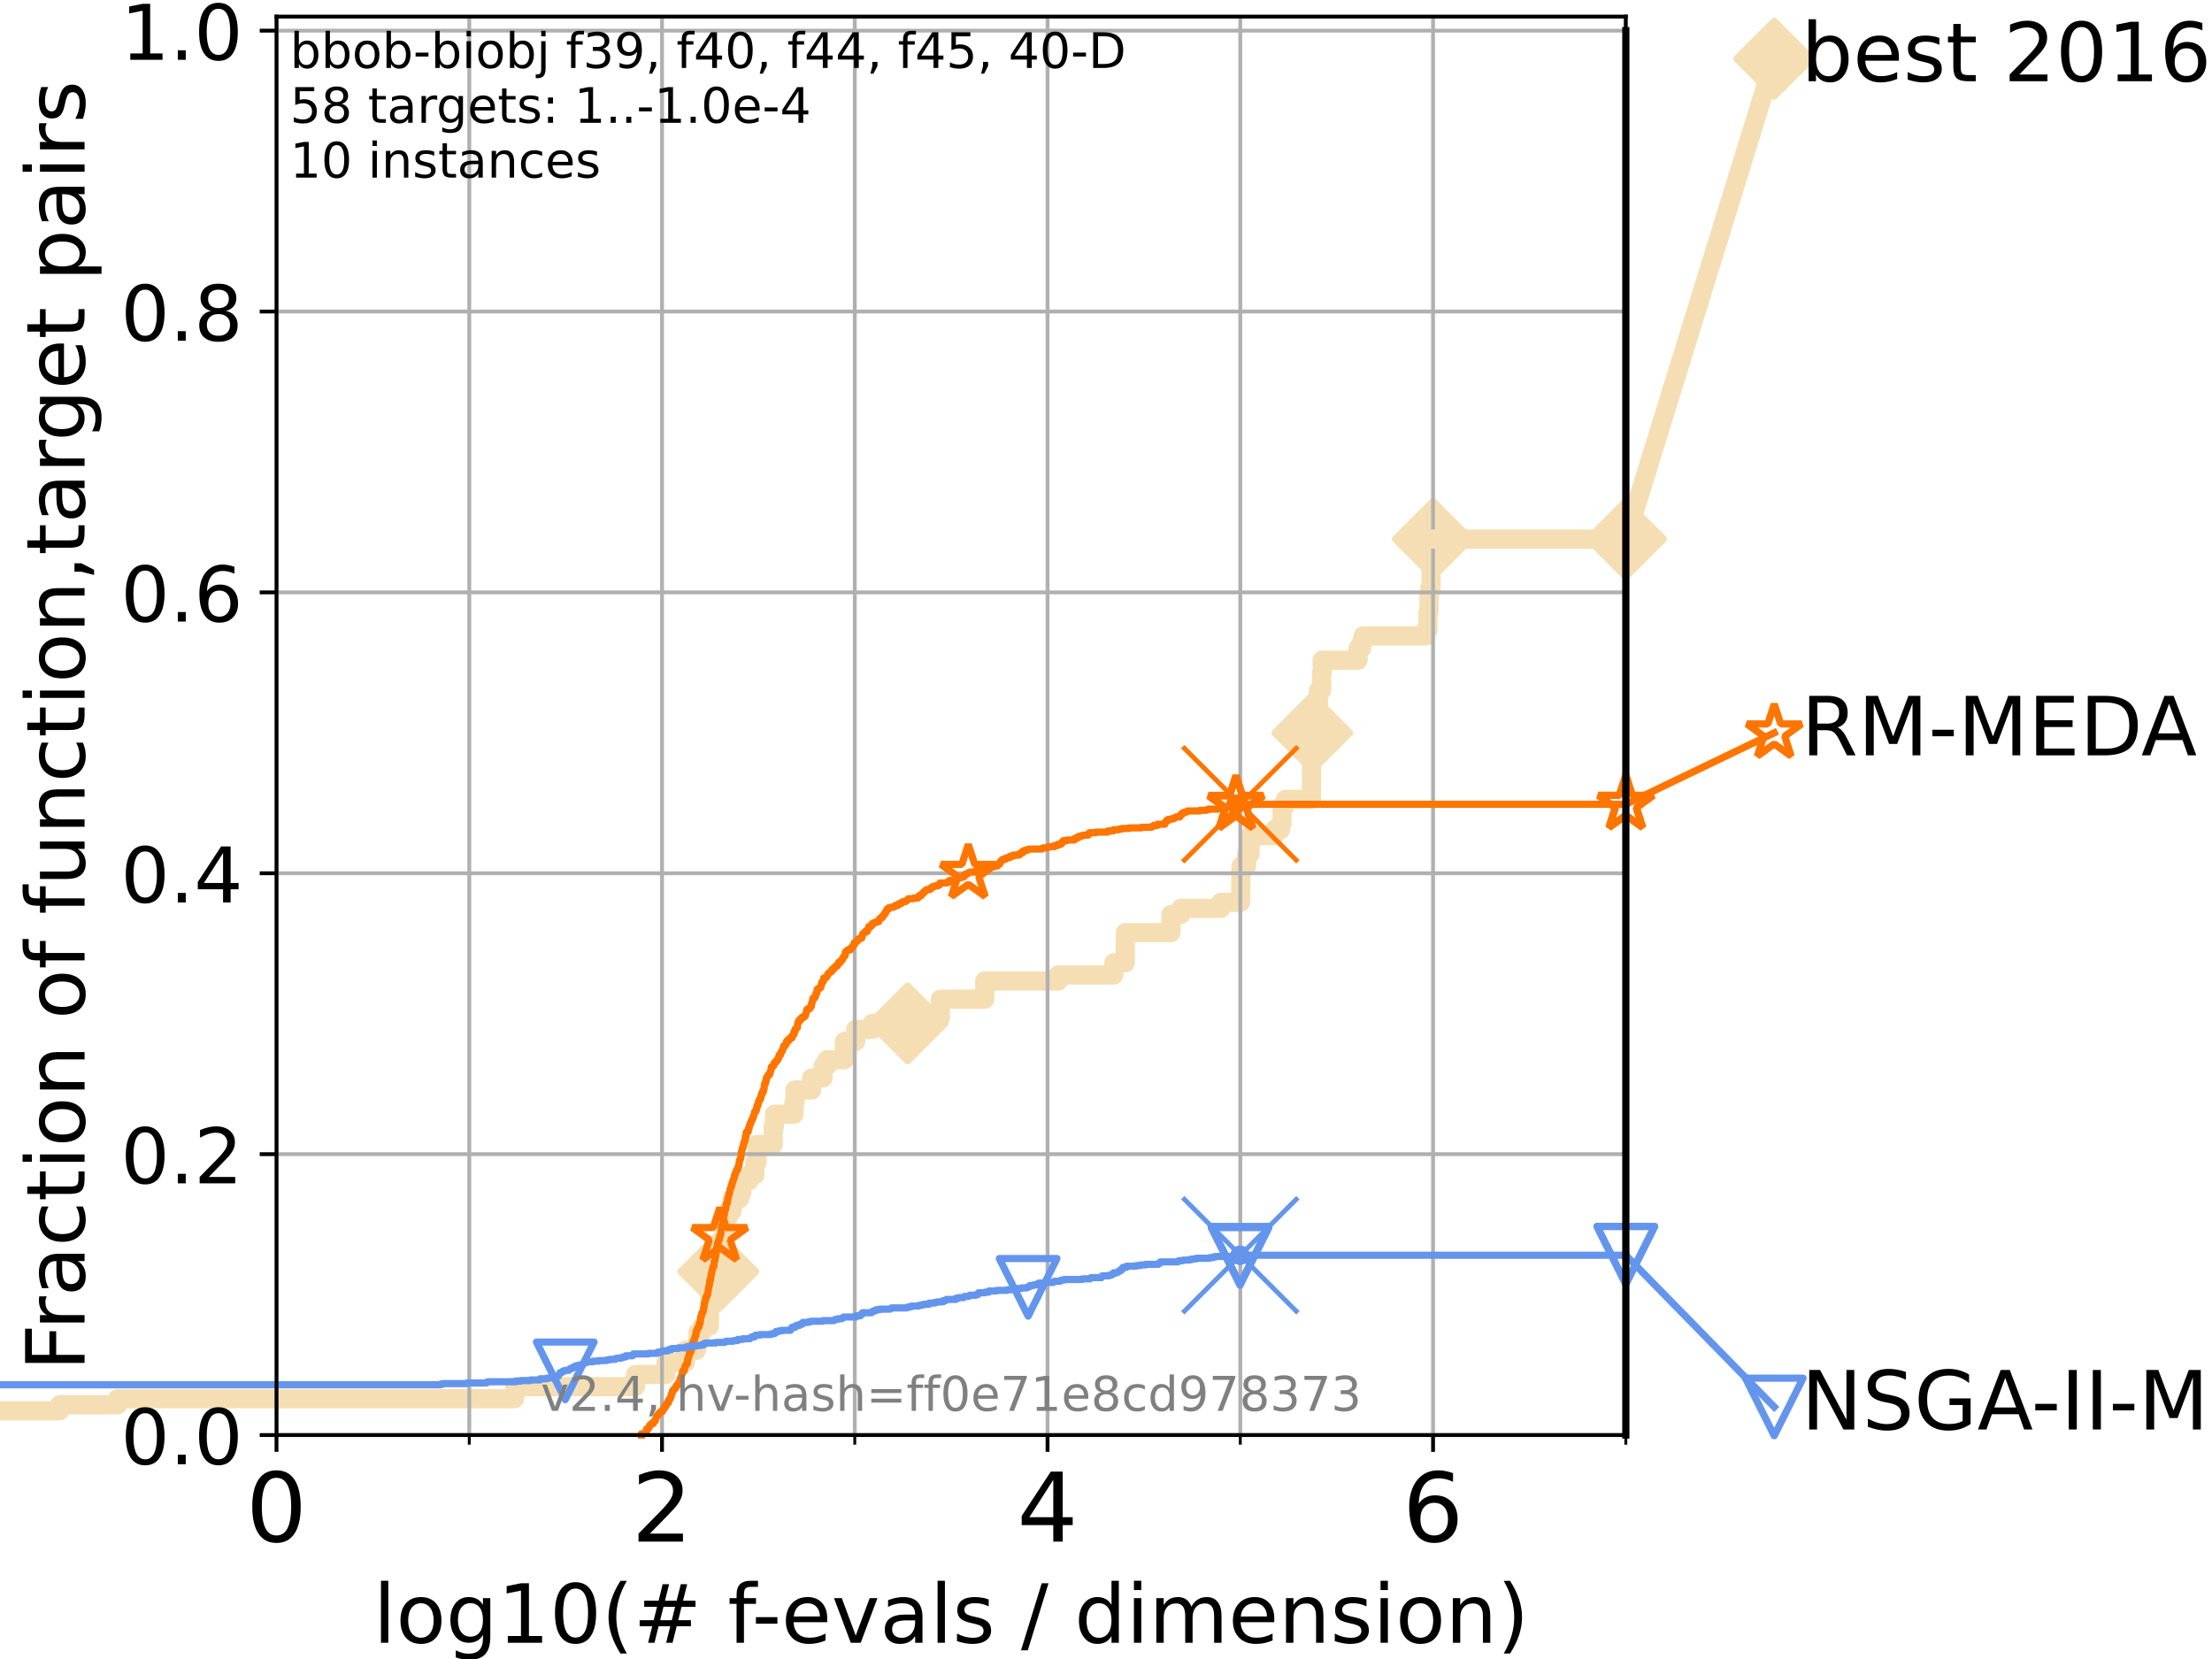 <?xml version="1.0" encoding="utf-8" standalone="no"?>
<!DOCTYPE svg PUBLIC "-//W3C//DTD SVG 1.1//EN"
  "http://www.w3.org/Graphics/SVG/1.1/DTD/svg11.dtd">
<!-- Created with matplotlib (https://matplotlib.org/) -->
<svg height="345.6pt" version="1.1" viewBox="0 0 460.8 345.6" width="460.8pt" xmlns="http://www.w3.org/2000/svg" xmlns:xlink="http://www.w3.org/1999/xlink">
 <defs>
  <style type="text/css">*{stroke-linecap:butt;stroke-linejoin:round;}</style>
 </defs>
 <g id="figure_1">
  <g id="patch_1">
   <path d="M 0 345.6 
L 460.8 345.6 
L 460.8 0 
L 0 0 
z
" style="fill:#ffffff;"/>
  </g>
  <g id="axes_1">
   <g id="patch_2">
    <path d="M 57.6 298.944 
L 338.688 298.944 
L 338.688 3.456 
L 57.6 3.456 
z
" style="fill:#ffffff;"/>
   </g>
   <g id="line2d_1">
    <path d="M -1 293.9 
L 12.428 293.9 
L 12.428 292.639 
L 24.516 292.639 
L 24.516 291.378 
L 107.213 291.378 
L 107.213 288.856 
L 132.387 288.856 
L 132.387 286.334 
L 138.737 286.334 
L 138.737 283.811 
L 142.795 283.811 
L 142.795 281.289 
L 145.089 281.289 
L 145.089 280.028 
L 145.41 280.028 
L 145.41 277.506 
L 146.308 277.506 
L 146.308 276.245 
L 147.787 276.245 
L 147.861 268.679 
L 148.154 268.679 
L 148.205 264.896 
L 149.638 264.896 
L 149.638 262.374 
L 150.455 262.374 
L 150.455 258.591 
L 150.843 258.591 
L 150.858 253.546 
L 151.712 253.546 
L 151.712 252.285 
L 152.502 252.285 
L 152.502 249.763 
L 154.041 249.763 
L 154.041 248.502 
L 154.521 248.502 
L 154.521 245.98 
L 156.042 245.98 
L 156.042 244.719 
L 157.253 244.719 
L 157.253 242.197 
L 157.692 242.197 
L 157.692 238.414 
L 161.088 238.414 
L 161.088 234.631 
L 161.324 234.631 
L 161.324 232.109 
L 165.408 232.109 
L 165.408 229.587 
L 165.61 229.587 
L 165.61 227.064 
L 169.093 227.064 
L 169.093 224.542 
L 171.468 224.542 
L 171.468 222.02 
L 172.289 222.02 
L 172.289 220.759 
L 175.902 220.759 
L 175.902 216.976 
L 178.242 216.976 
L 178.242 214.454 
L 181.718 214.454 
L 181.718 213.193 
L 189.086 213.193 
L 189.086 211.932 
L 195.898 211.932 
L 195.898 208.149 
L 205.14 208.149 
L 205.14 204.366 
L 220.431 204.366 
L 220.431 203.105 
L 232.02 203.105 
L 232.02 200.583 
L 234.4 200.583 
L 234.432 194.277 
L 243.932 194.277 
L 243.932 190.494 
L 246.003 190.494 
L 246.003 189.233 
L 254.319 189.233 
L 254.319 187.972 
L 258.435 187.972 
L 258.536 180.406 
L 259.702 180.406 
L 259.702 177.884 
L 260.427 177.884 
L 260.427 174.101 
L 265.49 174.101 
L 265.49 172.84 
L 266.754 172.84 
L 266.754 171.578 
L 267.079 171.578 
L 267.079 167.795 
L 267.745 167.795 
L 267.745 166.534 
L 273.183 166.534 
L 273.248 152.663 
L 273.378 152.663 
L 273.378 151.402 
L 274.4 151.402 
L 274.4 147.619 
L 274.649 147.619 
L 274.649 143.835 
L 275.326 143.835 
L 275.326 140.052 
L 275.439 140.052 
L 275.439 137.53 
L 282.912 137.53 
L 282.912 135.008 
L 283.643 135.008 
L 283.643 133.747 
L 283.94 133.747 
L 283.94 132.486 
L 296.991 132.486 
L 296.991 131.225 
L 297.478 131.225 
L 297.478 127.442 
L 297.697 127.442 
L 297.697 123.659 
L 297.884 123.659 
L 297.884 122.398 
L 298.123 122.398 
L 298.123 118.615 
L 298.241 118.615 
L 298.343 113.57 
L 298.526 113.57 
L 298.526 112.309 
L 338.688 112.309 
L 338.688 112.309 
" style="fill:none;stroke:#f5deb3;stroke-linecap:square;stroke-width:4;"/>
   </g>
   <g id="line2d_2">
    <defs>
     <path d="M -0 7.778 
L 7.778 0 
L 0 -7.778 
L -7.778 -0 
z
" id="mda26ee1587" style="stroke:#f5deb3;stroke-linejoin:miter;stroke-width:1.5;"/>
    </defs>
    <g>
     <use style="fill:#f5deb3;stroke:#f5deb3;stroke-linejoin:miter;stroke-width:1.5;" x="149.638" xlink:href="#mda26ee1587" y="264.896"/>
     <use style="fill:#f5deb3;stroke:#f5deb3;stroke-linejoin:miter;stroke-width:1.5;" x="189.086" xlink:href="#mda26ee1587" y="213.193"/>
     <use style="fill:#f5deb3;stroke:#f5deb3;stroke-linejoin:miter;stroke-width:1.5;" x="273.378" xlink:href="#mda26ee1587" y="152.663"/>
     <use style="fill:#f5deb3;stroke:#f5deb3;stroke-linejoin:miter;stroke-width:1.5;" x="298.526" xlink:href="#mda26ee1587" y="112.309"/>
     <use style="fill:#f5deb3;stroke:#f5deb3;stroke-linejoin:miter;stroke-width:1.5;" x="298.526" xlink:href="#mda26ee1587" y="112.309"/>
     <use style="fill:#f5deb3;stroke:#f5deb3;stroke-linejoin:miter;stroke-width:1.5;" x="338.688" xlink:href="#mda26ee1587" y="112.309"/>
    </g>
   </g>
   <g id="line2d_3">
    <path style="fill:none;stroke:#f5deb3;stroke-linecap:square;stroke-width:4;"/>
    <g/>
   </g>
   <g id="line2d_4">
    <path d="M 338.688 112.309 
L 369.608 12.233 
" style="fill:none;stroke:#f5deb3;stroke-linecap:square;stroke-width:4;"/>
    <g>
     <use style="fill:#f5deb3;stroke:#f5deb3;stroke-linejoin:miter;stroke-width:1.5;" x="338.688" xlink:href="#mda26ee1587" y="112.309"/>
     <use style="fill:#f5deb3;stroke:#f5deb3;stroke-linejoin:miter;stroke-width:1.5;" x="369.608" xlink:href="#mda26ee1587" y="12.233"/>
    </g>
   </g>
   <g id="matplotlib.axis_1">
    <g id="xtick_1">
     <g id="line2d_5">
      <path clip-path="url(#pae3f010dd6)" d="M 57.6 298.944 
L 57.6 3.456 
" style="fill:none;stroke:#b0b0b0;stroke-linecap:square;stroke-width:0.8;"/>
     </g>
     <g id="line2d_6">
      <defs>
       <path d="M 0 0 
L 0 3.5 
" id="mb27d940133" style="stroke:#000000;stroke-width:0.8;"/>
      </defs>
      <g>
       <use style="stroke:#000000;stroke-width:0.8;" x="57.6" xlink:href="#mb27d940133" y="298.944"/>
      </g>
     </g>
     <g id="text_1">
      <!-- 0 -->
      <g transform="translate(51.237 321.141)scale(0.2 -0.2)">
       <defs>
        <path d="M 31.781 66.406 
Q 24.172 66.406 20.328 58.906 
Q 16.5 51.422 16.5 36.375 
Q 16.5 21.391 20.328 13.891 
Q 24.172 6.391 31.781 6.391 
Q 39.453 6.391 43.281 13.891 
Q 47.125 21.391 47.125 36.375 
Q 47.125 51.422 43.281 58.906 
Q 39.453 66.406 31.781 66.406 
z
M 31.781 74.219 
Q 44.047 74.219 50.516 64.516 
Q 56.984 54.828 56.984 36.375 
Q 56.984 17.969 50.516 8.266 
Q 44.047 -1.422 31.781 -1.422 
Q 19.531 -1.422 13.062 8.266 
Q 6.594 17.969 6.594 36.375 
Q 6.594 54.828 13.062 64.516 
Q 19.531 74.219 31.781 74.219 
z
" id="DejaVuSans-48"/>
       </defs>
       <use xlink:href="#DejaVuSans-48"/>
      </g>
     </g>
    </g>
    <g id="xtick_2">
     <g id="line2d_7">
      <path clip-path="url(#pae3f010dd6)" d="M 137.911 298.944 
L 137.911 3.456 
" style="fill:none;stroke:#b0b0b0;stroke-linecap:square;stroke-width:0.8;"/>
     </g>
     <g id="line2d_8">
      <g>
       <use style="stroke:#000000;stroke-width:0.8;" x="137.911" xlink:href="#mb27d940133" y="298.944"/>
      </g>
     </g>
     <g id="text_2">
      <!-- 2 -->
      <g transform="translate(131.548 321.141)scale(0.2 -0.2)">
       <defs>
        <path d="M 19.188 8.297 
L 53.609 8.297 
L 53.609 0 
L 7.328 0 
L 7.328 8.297 
Q 12.938 14.109 22.625 23.891 
Q 32.328 33.688 34.812 36.531 
Q 39.547 41.844 41.422 45.531 
Q 43.312 49.219 43.312 52.781 
Q 43.312 58.594 39.234 62.25 
Q 35.156 65.922 28.609 65.922 
Q 23.969 65.922 18.812 64.312 
Q 13.672 62.703 7.812 59.422 
L 7.812 69.391 
Q 13.766 71.781 18.938 73 
Q 24.125 74.219 28.422 74.219 
Q 39.75 74.219 46.484 68.547 
Q 53.219 62.891 53.219 53.422 
Q 53.219 48.922 51.531 44.891 
Q 49.859 40.875 45.406 35.406 
Q 44.188 33.984 37.641 27.219 
Q 31.109 20.453 19.188 8.297 
z
" id="DejaVuSans-50"/>
       </defs>
       <use xlink:href="#DejaVuSans-50"/>
      </g>
     </g>
    </g>
    <g id="xtick_3">
     <g id="line2d_9">
      <path clip-path="url(#pae3f010dd6)" d="M 218.222 298.944 
L 218.222 3.456 
" style="fill:none;stroke:#b0b0b0;stroke-linecap:square;stroke-width:0.8;"/>
     </g>
     <g id="line2d_10">
      <g>
       <use style="stroke:#000000;stroke-width:0.8;" x="218.222" xlink:href="#mb27d940133" y="298.944"/>
      </g>
     </g>
     <g id="text_3">
      <!-- 4 -->
      <g transform="translate(211.859 321.141)scale(0.2 -0.2)">
       <defs>
        <path d="M 37.797 64.312 
L 12.891 25.391 
L 37.797 25.391 
z
M 35.203 72.906 
L 47.609 72.906 
L 47.609 25.391 
L 58.016 25.391 
L 58.016 17.188 
L 47.609 17.188 
L 47.609 0 
L 37.797 0 
L 37.797 17.188 
L 4.891 17.188 
L 4.891 26.703 
z
" id="DejaVuSans-52"/>
       </defs>
       <use xlink:href="#DejaVuSans-52"/>
      </g>
     </g>
    </g>
    <g id="xtick_4">
     <g id="line2d_11">
      <path clip-path="url(#pae3f010dd6)" d="M 298.533 298.944 
L 298.533 3.456 
" style="fill:none;stroke:#b0b0b0;stroke-linecap:square;stroke-width:0.8;"/>
     </g>
     <g id="line2d_12">
      <g>
       <use style="stroke:#000000;stroke-width:0.8;" x="298.533" xlink:href="#mb27d940133" y="298.944"/>
      </g>
     </g>
     <g id="text_4">
      <!-- 6 -->
      <g transform="translate(292.17 321.141)scale(0.2 -0.2)">
       <defs>
        <path d="M 33.016 40.375 
Q 26.375 40.375 22.484 35.828 
Q 18.609 31.297 18.609 23.391 
Q 18.609 15.531 22.484 10.953 
Q 26.375 6.391 33.016 6.391 
Q 39.656 6.391 43.531 10.953 
Q 47.406 15.531 47.406 23.391 
Q 47.406 31.297 43.531 35.828 
Q 39.656 40.375 33.016 40.375 
z
M 52.594 71.297 
L 52.594 62.312 
Q 48.875 64.062 45.094 64.984 
Q 41.312 65.922 37.594 65.922 
Q 27.828 65.922 22.672 59.328 
Q 17.531 52.734 16.797 39.406 
Q 19.672 43.656 24.016 45.922 
Q 28.375 48.188 33.594 48.188 
Q 44.578 48.188 50.953 41.516 
Q 57.328 34.859 57.328 23.391 
Q 57.328 12.156 50.688 5.359 
Q 44.047 -1.422 33.016 -1.422 
Q 20.359 -1.422 13.672 8.266 
Q 6.984 17.969 6.984 36.375 
Q 6.984 53.656 15.188 63.938 
Q 23.391 74.219 37.203 74.219 
Q 40.922 74.219 44.703 73.484 
Q 48.484 72.75 52.594 71.297 
z
" id="DejaVuSans-54"/>
       </defs>
       <use xlink:href="#DejaVuSans-54"/>
      </g>
     </g>
    </g>
    <g id="xtick_5">
     <g id="line2d_13">
      <path clip-path="url(#pae3f010dd6)" d="M 97.755 298.944 
L 97.755 3.456 
" style="fill:none;stroke:#b0b0b0;stroke-linecap:square;stroke-width:0.8;"/>
     </g>
     <g id="line2d_14">
      <defs>
       <path d="M 0 0 
L 0 2 
" id="md02fea655c" style="stroke:#000000;stroke-width:0.6;"/>
      </defs>
      <g>
       <use style="stroke:#000000;stroke-width:0.6;" x="97.755" xlink:href="#md02fea655c" y="298.944"/>
      </g>
     </g>
    </g>
    <g id="xtick_6">
     <g id="line2d_15">
      <path clip-path="url(#pae3f010dd6)" d="M 178.066 298.944 
L 178.066 3.456 
" style="fill:none;stroke:#b0b0b0;stroke-linecap:square;stroke-width:0.8;"/>
     </g>
     <g id="line2d_16">
      <g>
       <use style="stroke:#000000;stroke-width:0.6;" x="178.066" xlink:href="#md02fea655c" y="298.944"/>
      </g>
     </g>
    </g>
    <g id="xtick_7">
     <g id="line2d_17">
      <path clip-path="url(#pae3f010dd6)" d="M 258.377 298.944 
L 258.377 3.456 
" style="fill:none;stroke:#b0b0b0;stroke-linecap:square;stroke-width:0.8;"/>
     </g>
     <g id="line2d_18">
      <g>
       <use style="stroke:#000000;stroke-width:0.6;" x="258.377" xlink:href="#md02fea655c" y="298.944"/>
      </g>
     </g>
    </g>
    <g id="xtick_8">
     <g id="line2d_19">
      <path clip-path="url(#pae3f010dd6)" d="M 338.688 298.944 
L 338.688 3.456 
" style="fill:none;stroke:#b0b0b0;stroke-linecap:square;stroke-width:0.8;"/>
     </g>
     <g id="line2d_20">
      <g>
       <use style="stroke:#000000;stroke-width:0.6;" x="338.688" xlink:href="#md02fea655c" y="298.944"/>
      </g>
     </g>
    </g>
    <g id="text_5">
     <!-- log10(# f-evals / dimension) -->
     <g transform="translate(77.764 342.218)scale(0.17 -0.17)">
      <defs>
       <path d="M 9.422 75.984 
L 18.406 75.984 
L 18.406 0 
L 9.422 0 
z
" id="DejaVuSans-108"/>
       <path d="M 30.609 48.391 
Q 23.391 48.391 19.188 42.75 
Q 14.984 37.109 14.984 27.297 
Q 14.984 17.484 19.156 11.844 
Q 23.344 6.203 30.609 6.203 
Q 37.797 6.203 41.984 11.859 
Q 46.188 17.531 46.188 27.297 
Q 46.188 37.016 41.984 42.703 
Q 37.797 48.391 30.609 48.391 
z
M 30.609 56 
Q 42.328 56 49.016 48.375 
Q 55.719 40.766 55.719 27.297 
Q 55.719 13.875 49.016 6.219 
Q 42.328 -1.422 30.609 -1.422 
Q 18.844 -1.422 12.172 6.219 
Q 5.516 13.875 5.516 27.297 
Q 5.516 40.766 12.172 48.375 
Q 18.844 56 30.609 56 
z
" id="DejaVuSans-111"/>
       <path d="M 45.406 27.984 
Q 45.406 37.75 41.375 43.109 
Q 37.359 48.484 30.078 48.484 
Q 22.859 48.484 18.828 43.109 
Q 14.797 37.75 14.797 27.984 
Q 14.797 18.266 18.828 12.891 
Q 22.859 7.516 30.078 7.516 
Q 37.359 7.516 41.375 12.891 
Q 45.406 18.266 45.406 27.984 
z
M 54.391 6.781 
Q 54.391 -7.172 48.188 -13.984 
Q 42 -20.797 29.203 -20.797 
Q 24.469 -20.797 20.266 -20.094 
Q 16.062 -19.391 12.109 -17.922 
L 12.109 -9.188 
Q 16.062 -11.328 19.922 -12.344 
Q 23.781 -13.375 27.781 -13.375 
Q 36.625 -13.375 41.016 -8.766 
Q 45.406 -4.156 45.406 5.172 
L 45.406 9.625 
Q 42.625 4.781 38.281 2.391 
Q 33.938 0 27.875 0 
Q 17.828 0 11.672 7.656 
Q 5.516 15.328 5.516 27.984 
Q 5.516 40.672 11.672 48.328 
Q 17.828 56 27.875 56 
Q 33.938 56 38.281 53.609 
Q 42.625 51.219 45.406 46.391 
L 45.406 54.688 
L 54.391 54.688 
z
" id="DejaVuSans-103"/>
       <path d="M 12.406 8.297 
L 28.516 8.297 
L 28.516 63.922 
L 10.984 60.406 
L 10.984 69.391 
L 28.422 72.906 
L 38.281 72.906 
L 38.281 8.297 
L 54.391 8.297 
L 54.391 0 
L 12.406 0 
z
" id="DejaVuSans-49"/>
       <path d="M 31 75.875 
Q 24.469 64.656 21.281 53.656 
Q 18.109 42.672 18.109 31.391 
Q 18.109 20.125 21.312 9.062 
Q 24.516 -2 31 -13.188 
L 23.188 -13.188 
Q 15.875 -1.703 12.234 9.375 
Q 8.594 20.453 8.594 31.391 
Q 8.594 42.281 12.203 53.312 
Q 15.828 64.359 23.188 75.875 
z
" id="DejaVuSans-40"/>
       <path d="M 51.125 44 
L 36.922 44 
L 32.812 27.688 
L 47.125 27.688 
z
M 43.797 71.781 
L 38.719 51.516 
L 52.984 51.516 
L 58.109 71.781 
L 65.922 71.781 
L 60.891 51.516 
L 76.125 51.516 
L 76.125 44 
L 58.984 44 
L 54.984 27.688 
L 70.516 27.688 
L 70.516 20.219 
L 53.078 20.219 
L 48 0 
L 40.188 0 
L 45.219 20.219 
L 30.906 20.219 
L 25.875 0 
L 18.016 0 
L 23.094 20.219 
L 7.719 20.219 
L 7.719 27.688 
L 24.906 27.688 
L 29 44 
L 13.281 44 
L 13.281 51.516 
L 30.906 51.516 
L 35.891 71.781 
z
" id="DejaVuSans-35"/>
       <path id="DejaVuSans-32"/>
       <path d="M 37.109 75.984 
L 37.109 68.5 
L 28.516 68.5 
Q 23.688 68.5 21.797 66.547 
Q 19.922 64.594 19.922 59.516 
L 19.922 54.688 
L 34.719 54.688 
L 34.719 47.703 
L 19.922 47.703 
L 19.922 0 
L 10.891 0 
L 10.891 47.703 
L 2.297 47.703 
L 2.297 54.688 
L 10.891 54.688 
L 10.891 58.5 
Q 10.891 67.625 15.141 71.797 
Q 19.391 75.984 28.609 75.984 
z
" id="DejaVuSans-102"/>
       <path d="M 4.891 31.391 
L 31.203 31.391 
L 31.203 23.391 
L 4.891 23.391 
z
" id="DejaVuSans-45"/>
       <path d="M 56.203 29.594 
L 56.203 25.203 
L 14.891 25.203 
Q 15.484 15.922 20.484 11.062 
Q 25.484 6.203 34.422 6.203 
Q 39.594 6.203 44.453 7.469 
Q 49.312 8.734 54.109 11.281 
L 54.109 2.781 
Q 49.266 0.734 44.188 -0.344 
Q 39.109 -1.422 33.891 -1.422 
Q 20.797 -1.422 13.156 6.188 
Q 5.516 13.812 5.516 26.812 
Q 5.516 40.234 12.766 48.109 
Q 20.016 56 32.328 56 
Q 43.359 56 49.781 48.891 
Q 56.203 41.797 56.203 29.594 
z
M 47.219 32.234 
Q 47.125 39.594 43.094 43.984 
Q 39.062 48.391 32.422 48.391 
Q 24.906 48.391 20.391 44.141 
Q 15.875 39.891 15.188 32.172 
z
" id="DejaVuSans-101"/>
       <path d="M 2.984 54.688 
L 12.5 54.688 
L 29.594 8.797 
L 46.688 54.688 
L 56.203 54.688 
L 35.688 0 
L 23.484 0 
z
" id="DejaVuSans-118"/>
       <path d="M 34.281 27.484 
Q 23.391 27.484 19.188 25 
Q 14.984 22.516 14.984 16.5 
Q 14.984 11.719 18.141 8.906 
Q 21.297 6.109 26.703 6.109 
Q 34.188 6.109 38.703 11.406 
Q 43.219 16.703 43.219 25.484 
L 43.219 27.484 
z
M 52.203 31.203 
L 52.203 0 
L 43.219 0 
L 43.219 8.297 
Q 40.141 3.328 35.547 0.953 
Q 30.953 -1.422 24.312 -1.422 
Q 15.922 -1.422 10.953 3.297 
Q 6 8.016 6 15.922 
Q 6 25.141 12.172 29.828 
Q 18.359 34.516 30.609 34.516 
L 43.219 34.516 
L 43.219 35.406 
Q 43.219 41.609 39.141 45 
Q 35.062 48.391 27.688 48.391 
Q 23 48.391 18.547 47.266 
Q 14.109 46.141 10.016 43.891 
L 10.016 52.203 
Q 14.938 54.109 19.578 55.047 
Q 24.219 56 28.609 56 
Q 40.484 56 46.344 49.844 
Q 52.203 43.703 52.203 31.203 
z
" id="DejaVuSans-97"/>
       <path d="M 44.281 53.078 
L 44.281 44.578 
Q 40.484 46.531 36.375 47.5 
Q 32.281 48.484 27.875 48.484 
Q 21.188 48.484 17.844 46.438 
Q 14.5 44.391 14.5 40.281 
Q 14.5 37.156 16.891 35.375 
Q 19.281 33.594 26.516 31.984 
L 29.594 31.297 
Q 39.156 29.25 43.188 25.516 
Q 47.219 21.781 47.219 15.094 
Q 47.219 7.469 41.188 3.016 
Q 35.156 -1.422 24.609 -1.422 
Q 20.219 -1.422 15.453 -0.562 
Q 10.688 0.297 5.422 2 
L 5.422 11.281 
Q 10.406 8.688 15.234 7.391 
Q 20.062 6.109 24.812 6.109 
Q 31.156 6.109 34.562 8.281 
Q 37.984 10.453 37.984 14.406 
Q 37.984 18.062 35.516 20.016 
Q 33.062 21.969 24.703 23.781 
L 21.578 24.516 
Q 13.234 26.266 9.516 29.906 
Q 5.812 33.547 5.812 39.891 
Q 5.812 47.609 11.281 51.797 
Q 16.75 56 26.812 56 
Q 31.781 56 36.172 55.266 
Q 40.578 54.547 44.281 53.078 
z
" id="DejaVuSans-115"/>
       <path d="M 25.391 72.906 
L 33.688 72.906 
L 8.297 -9.281 
L 0 -9.281 
z
" id="DejaVuSans-47"/>
       <path d="M 45.406 46.391 
L 45.406 75.984 
L 54.391 75.984 
L 54.391 0 
L 45.406 0 
L 45.406 8.203 
Q 42.578 3.328 38.25 0.953 
Q 33.938 -1.422 27.875 -1.422 
Q 17.969 -1.422 11.734 6.484 
Q 5.516 14.406 5.516 27.297 
Q 5.516 40.188 11.734 48.094 
Q 17.969 56 27.875 56 
Q 33.938 56 38.25 53.625 
Q 42.578 51.266 45.406 46.391 
z
M 14.797 27.297 
Q 14.797 17.391 18.875 11.75 
Q 22.953 6.109 30.078 6.109 
Q 37.203 6.109 41.297 11.75 
Q 45.406 17.391 45.406 27.297 
Q 45.406 37.203 41.297 42.844 
Q 37.203 48.484 30.078 48.484 
Q 22.953 48.484 18.875 42.844 
Q 14.797 37.203 14.797 27.297 
z
" id="DejaVuSans-100"/>
       <path d="M 9.422 54.688 
L 18.406 54.688 
L 18.406 0 
L 9.422 0 
z
M 9.422 75.984 
L 18.406 75.984 
L 18.406 64.594 
L 9.422 64.594 
z
" id="DejaVuSans-105"/>
       <path d="M 52 44.188 
Q 55.375 50.25 60.062 53.125 
Q 64.75 56 71.094 56 
Q 79.641 56 84.281 50.016 
Q 88.922 44.047 88.922 33.016 
L 88.922 0 
L 79.891 0 
L 79.891 32.719 
Q 79.891 40.578 77.094 44.375 
Q 74.312 48.188 68.609 48.188 
Q 61.625 48.188 57.562 43.547 
Q 53.516 38.922 53.516 30.906 
L 53.516 0 
L 44.484 0 
L 44.484 32.719 
Q 44.484 40.625 41.703 44.406 
Q 38.922 48.188 33.109 48.188 
Q 26.219 48.188 22.156 43.531 
Q 18.109 38.875 18.109 30.906 
L 18.109 0 
L 9.078 0 
L 9.078 54.688 
L 18.109 54.688 
L 18.109 46.188 
Q 21.188 51.219 25.484 53.609 
Q 29.781 56 35.688 56 
Q 41.656 56 45.828 52.969 
Q 50 49.953 52 44.188 
z
" id="DejaVuSans-109"/>
       <path d="M 54.891 33.016 
L 54.891 0 
L 45.906 0 
L 45.906 32.719 
Q 45.906 40.484 42.875 44.328 
Q 39.844 48.188 33.797 48.188 
Q 26.516 48.188 22.312 43.547 
Q 18.109 38.922 18.109 30.906 
L 18.109 0 
L 9.078 0 
L 9.078 54.688 
L 18.109 54.688 
L 18.109 46.188 
Q 21.344 51.125 25.703 53.562 
Q 30.078 56 35.797 56 
Q 45.219 56 50.047 50.172 
Q 54.891 44.344 54.891 33.016 
z
" id="DejaVuSans-110"/>
       <path d="M 8.016 75.875 
L 15.828 75.875 
Q 23.141 64.359 26.781 53.312 
Q 30.422 42.281 30.422 31.391 
Q 30.422 20.453 26.781 9.375 
Q 23.141 -1.703 15.828 -13.188 
L 8.016 -13.188 
Q 14.5 -2 17.703 9.062 
Q 20.906 20.125 20.906 31.391 
Q 20.906 42.672 17.703 53.656 
Q 14.5 64.656 8.016 75.875 
z
" id="DejaVuSans-41"/>
      </defs>
      <use xlink:href="#DejaVuSans-108"/>
      <use x="27.783" xlink:href="#DejaVuSans-111"/>
      <use x="88.965" xlink:href="#DejaVuSans-103"/>
      <use x="152.441" xlink:href="#DejaVuSans-49"/>
      <use x="216.064" xlink:href="#DejaVuSans-48"/>
      <use x="279.688" xlink:href="#DejaVuSans-40"/>
      <use x="318.701" xlink:href="#DejaVuSans-35"/>
      <use x="402.49" xlink:href="#DejaVuSans-32"/>
      <use x="434.277" xlink:href="#DejaVuSans-102"/>
      <use x="463.982" xlink:href="#DejaVuSans-45"/>
      <use x="500.066" xlink:href="#DejaVuSans-101"/>
      <use x="561.59" xlink:href="#DejaVuSans-118"/>
      <use x="620.77" xlink:href="#DejaVuSans-97"/>
      <use x="682.049" xlink:href="#DejaVuSans-108"/>
      <use x="709.832" xlink:href="#DejaVuSans-115"/>
      <use x="761.932" xlink:href="#DejaVuSans-32"/>
      <use x="793.719" xlink:href="#DejaVuSans-47"/>
      <use x="827.41" xlink:href="#DejaVuSans-32"/>
      <use x="859.197" xlink:href="#DejaVuSans-100"/>
      <use x="922.674" xlink:href="#DejaVuSans-105"/>
      <use x="950.457" xlink:href="#DejaVuSans-109"/>
      <use x="1047.869" xlink:href="#DejaVuSans-101"/>
      <use x="1109.393" xlink:href="#DejaVuSans-110"/>
      <use x="1172.771" xlink:href="#DejaVuSans-115"/>
      <use x="1224.871" xlink:href="#DejaVuSans-105"/>
      <use x="1252.654" xlink:href="#DejaVuSans-111"/>
      <use x="1313.836" xlink:href="#DejaVuSans-110"/>
      <use x="1377.215" xlink:href="#DejaVuSans-41"/>
     </g>
    </g>
   </g>
   <g id="matplotlib.axis_2">
    <g id="ytick_1">
     <g id="line2d_21">
      <path clip-path="url(#pae3f010dd6)" d="M 57.6 298.944 
L 338.688 298.944 
" style="fill:none;stroke:#b0b0b0;stroke-linecap:square;stroke-width:0.8;"/>
     </g>
     <g id="line2d_22">
      <defs>
       <path d="M 0 0 
L -3.5 0 
" id="m07beccec5a" style="stroke:#000000;stroke-width:0.8;"/>
      </defs>
      <g>
       <use style="stroke:#000000;stroke-width:0.8;" x="57.6" xlink:href="#m07beccec5a" y="298.944"/>
      </g>
     </g>
     <g id="text_6">
      <!-- 0.0 -->
      <g transform="translate(25.155 305.023)scale(0.16 -0.16)">
       <defs>
        <path d="M 10.688 12.406 
L 21 12.406 
L 21 0 
L 10.688 0 
z
" id="DejaVuSans-46"/>
       </defs>
       <use xlink:href="#DejaVuSans-48"/>
       <use x="63.623" xlink:href="#DejaVuSans-46"/>
       <use x="95.41" xlink:href="#DejaVuSans-48"/>
      </g>
     </g>
    </g>
    <g id="ytick_2">
     <g id="line2d_23">
      <path clip-path="url(#pae3f010dd6)" d="M 57.6 240.432 
L 338.688 240.432 
" style="fill:none;stroke:#b0b0b0;stroke-linecap:square;stroke-width:0.8;"/>
     </g>
     <g id="line2d_24">
      <g>
       <use style="stroke:#000000;stroke-width:0.8;" x="57.6" xlink:href="#m07beccec5a" y="240.432"/>
      </g>
     </g>
     <g id="text_7">
      <!-- 0.2 -->
      <g transform="translate(25.155 246.51)scale(0.16 -0.16)">
       <use xlink:href="#DejaVuSans-48"/>
       <use x="63.623" xlink:href="#DejaVuSans-46"/>
       <use x="95.41" xlink:href="#DejaVuSans-50"/>
      </g>
     </g>
    </g>
    <g id="ytick_3">
     <g id="line2d_25">
      <path clip-path="url(#pae3f010dd6)" d="M 57.6 181.919 
L 338.688 181.919 
" style="fill:none;stroke:#b0b0b0;stroke-linecap:square;stroke-width:0.8;"/>
     </g>
     <g id="line2d_26">
      <g>
       <use style="stroke:#000000;stroke-width:0.8;" x="57.6" xlink:href="#m07beccec5a" y="181.919"/>
      </g>
     </g>
     <g id="text_8">
      <!-- 0.4 -->
      <g transform="translate(25.155 187.998)scale(0.16 -0.16)">
       <use xlink:href="#DejaVuSans-48"/>
       <use x="63.623" xlink:href="#DejaVuSans-46"/>
       <use x="95.41" xlink:href="#DejaVuSans-52"/>
      </g>
     </g>
    </g>
    <g id="ytick_4">
     <g id="line2d_27">
      <path clip-path="url(#pae3f010dd6)" d="M 57.6 123.407 
L 338.688 123.407 
" style="fill:none;stroke:#b0b0b0;stroke-linecap:square;stroke-width:0.8;"/>
     </g>
     <g id="line2d_28">
      <g>
       <use style="stroke:#000000;stroke-width:0.8;" x="57.6" xlink:href="#m07beccec5a" y="123.407"/>
      </g>
     </g>
     <g id="text_9">
      <!-- 0.6 -->
      <g transform="translate(25.155 129.485)scale(0.16 -0.16)">
       <use xlink:href="#DejaVuSans-48"/>
       <use x="63.623" xlink:href="#DejaVuSans-46"/>
       <use x="95.41" xlink:href="#DejaVuSans-54"/>
      </g>
     </g>
    </g>
    <g id="ytick_5">
     <g id="line2d_29">
      <path clip-path="url(#pae3f010dd6)" d="M 57.6 64.894 
L 338.688 64.894 
" style="fill:none;stroke:#b0b0b0;stroke-linecap:square;stroke-width:0.8;"/>
     </g>
     <g id="line2d_30">
      <g>
       <use style="stroke:#000000;stroke-width:0.8;" x="57.6" xlink:href="#m07beccec5a" y="64.894"/>
      </g>
     </g>
     <g id="text_10">
      <!-- 0.8 -->
      <g transform="translate(25.155 70.973)scale(0.16 -0.16)">
       <defs>
        <path d="M 31.781 34.625 
Q 24.75 34.625 20.719 30.859 
Q 16.703 27.094 16.703 20.516 
Q 16.703 13.922 20.719 10.156 
Q 24.75 6.391 31.781 6.391 
Q 38.812 6.391 42.859 10.172 
Q 46.922 13.969 46.922 20.516 
Q 46.922 27.094 42.891 30.859 
Q 38.875 34.625 31.781 34.625 
z
M 21.922 38.812 
Q 15.578 40.375 12.031 44.719 
Q 8.5 49.078 8.5 55.328 
Q 8.5 64.062 14.719 69.141 
Q 20.953 74.219 31.781 74.219 
Q 42.672 74.219 48.875 69.141 
Q 55.078 64.062 55.078 55.328 
Q 55.078 49.078 51.531 44.719 
Q 48 40.375 41.703 38.812 
Q 48.828 37.156 52.797 32.312 
Q 56.781 27.484 56.781 20.516 
Q 56.781 9.906 50.312 4.234 
Q 43.844 -1.422 31.781 -1.422 
Q 19.734 -1.422 13.25 4.234 
Q 6.781 9.906 6.781 20.516 
Q 6.781 27.484 10.781 32.312 
Q 14.797 37.156 21.922 38.812 
z
M 18.312 54.391 
Q 18.312 48.734 21.844 45.562 
Q 25.391 42.391 31.781 42.391 
Q 38.141 42.391 41.719 45.562 
Q 45.312 48.734 45.312 54.391 
Q 45.312 60.062 41.719 63.234 
Q 38.141 66.406 31.781 66.406 
Q 25.391 66.406 21.844 63.234 
Q 18.312 60.062 18.312 54.391 
z
" id="DejaVuSans-56"/>
       </defs>
       <use xlink:href="#DejaVuSans-48"/>
       <use x="63.623" xlink:href="#DejaVuSans-46"/>
       <use x="95.41" xlink:href="#DejaVuSans-56"/>
      </g>
     </g>
    </g>
    <g id="ytick_6">
     <g id="line2d_31">
      <path clip-path="url(#pae3f010dd6)" d="M 57.6 6.382 
L 338.688 6.382 
" style="fill:none;stroke:#b0b0b0;stroke-linecap:square;stroke-width:0.8;"/>
     </g>
     <g id="line2d_32">
      <g>
       <use style="stroke:#000000;stroke-width:0.8;" x="57.6" xlink:href="#m07beccec5a" y="6.382"/>
      </g>
     </g>
     <g id="text_11">
      <!-- 1.0 -->
      <g transform="translate(25.155 12.46)scale(0.16 -0.16)">
       <use xlink:href="#DejaVuSans-49"/>
       <use x="63.623" xlink:href="#DejaVuSans-46"/>
       <use x="95.41" xlink:href="#DejaVuSans-48"/>
      </g>
     </g>
    </g>
    <g id="text_12">
     <!-- Fraction of function,target pairs -->
     <g transform="translate(17.62 285.585)rotate(-90)scale(0.17 -0.17)">
      <defs>
       <path d="M 9.812 72.906 
L 51.703 72.906 
L 51.703 64.594 
L 19.672 64.594 
L 19.672 43.109 
L 48.578 43.109 
L 48.578 34.812 
L 19.672 34.812 
L 19.672 0 
L 9.812 0 
z
" id="DejaVuSans-70"/>
       <path d="M 41.109 46.297 
Q 39.594 47.172 37.812 47.578 
Q 36.031 48 33.891 48 
Q 26.266 48 22.188 43.047 
Q 18.109 38.094 18.109 28.812 
L 18.109 0 
L 9.078 0 
L 9.078 54.688 
L 18.109 54.688 
L 18.109 46.188 
Q 20.953 51.172 25.484 53.578 
Q 30.031 56 36.531 56 
Q 37.453 56 38.578 55.875 
Q 39.703 55.766 41.062 55.516 
z
" id="DejaVuSans-114"/>
       <path d="M 48.781 52.594 
L 48.781 44.188 
Q 44.969 46.297 41.141 47.344 
Q 37.312 48.391 33.406 48.391 
Q 24.656 48.391 19.812 42.844 
Q 14.984 37.312 14.984 27.297 
Q 14.984 17.281 19.812 11.734 
Q 24.656 6.203 33.406 6.203 
Q 37.312 6.203 41.141 7.25 
Q 44.969 8.297 48.781 10.406 
L 48.781 2.094 
Q 45.016 0.344 40.984 -0.531 
Q 36.969 -1.422 32.422 -1.422 
Q 20.062 -1.422 12.781 6.344 
Q 5.516 14.109 5.516 27.297 
Q 5.516 40.672 12.859 48.328 
Q 20.219 56 33.016 56 
Q 37.156 56 41.109 55.141 
Q 45.062 54.297 48.781 52.594 
z
" id="DejaVuSans-99"/>
       <path d="M 18.312 70.219 
L 18.312 54.688 
L 36.812 54.688 
L 36.812 47.703 
L 18.312 47.703 
L 18.312 18.016 
Q 18.312 11.328 20.141 9.422 
Q 21.969 7.516 27.594 7.516 
L 36.812 7.516 
L 36.812 0 
L 27.594 0 
Q 17.188 0 13.234 3.875 
Q 9.281 7.766 9.281 18.016 
L 9.281 47.703 
L 2.688 47.703 
L 2.688 54.688 
L 9.281 54.688 
L 9.281 70.219 
z
" id="DejaVuSans-116"/>
       <path d="M 8.5 21.578 
L 8.5 54.688 
L 17.484 54.688 
L 17.484 21.922 
Q 17.484 14.156 20.5 10.266 
Q 23.531 6.391 29.594 6.391 
Q 36.859 6.391 41.078 11.031 
Q 45.312 15.672 45.312 23.688 
L 45.312 54.688 
L 54.297 54.688 
L 54.297 0 
L 45.312 0 
L 45.312 8.406 
Q 42.047 3.422 37.719 1 
Q 33.406 -1.422 27.688 -1.422 
Q 18.266 -1.422 13.375 4.438 
Q 8.5 10.297 8.5 21.578 
z
M 31.109 56 
z
" id="DejaVuSans-117"/>
       <path d="M 11.719 12.406 
L 22.016 12.406 
L 22.016 4 
L 14.016 -11.625 
L 7.719 -11.625 
L 11.719 4 
z
" id="DejaVuSans-44"/>
       <path d="M 18.109 8.203 
L 18.109 -20.797 
L 9.078 -20.797 
L 9.078 54.688 
L 18.109 54.688 
L 18.109 46.391 
Q 20.953 51.266 25.266 53.625 
Q 29.594 56 35.594 56 
Q 45.562 56 51.781 48.094 
Q 58.016 40.188 58.016 27.297 
Q 58.016 14.406 51.781 6.484 
Q 45.562 -1.422 35.594 -1.422 
Q 29.594 -1.422 25.266 0.953 
Q 20.953 3.328 18.109 8.203 
z
M 48.688 27.297 
Q 48.688 37.203 44.609 42.844 
Q 40.531 48.484 33.406 48.484 
Q 26.266 48.484 22.188 42.844 
Q 18.109 37.203 18.109 27.297 
Q 18.109 17.391 22.188 11.75 
Q 26.266 6.109 33.406 6.109 
Q 40.531 6.109 44.609 11.75 
Q 48.688 17.391 48.688 27.297 
z
" id="DejaVuSans-112"/>
      </defs>
      <use xlink:href="#DejaVuSans-70"/>
      <use x="50.27" xlink:href="#DejaVuSans-114"/>
      <use x="91.383" xlink:href="#DejaVuSans-97"/>
      <use x="152.662" xlink:href="#DejaVuSans-99"/>
      <use x="207.643" xlink:href="#DejaVuSans-116"/>
      <use x="246.852" xlink:href="#DejaVuSans-105"/>
      <use x="274.635" xlink:href="#DejaVuSans-111"/>
      <use x="335.816" xlink:href="#DejaVuSans-110"/>
      <use x="399.195" xlink:href="#DejaVuSans-32"/>
      <use x="430.982" xlink:href="#DejaVuSans-111"/>
      <use x="492.164" xlink:href="#DejaVuSans-102"/>
      <use x="527.369" xlink:href="#DejaVuSans-32"/>
      <use x="559.156" xlink:href="#DejaVuSans-102"/>
      <use x="594.361" xlink:href="#DejaVuSans-117"/>
      <use x="657.74" xlink:href="#DejaVuSans-110"/>
      <use x="721.119" xlink:href="#DejaVuSans-99"/>
      <use x="776.1" xlink:href="#DejaVuSans-116"/>
      <use x="815.309" xlink:href="#DejaVuSans-105"/>
      <use x="843.092" xlink:href="#DejaVuSans-111"/>
      <use x="904.273" xlink:href="#DejaVuSans-110"/>
      <use x="967.652" xlink:href="#DejaVuSans-44"/>
      <use x="999.439" xlink:href="#DejaVuSans-116"/>
      <use x="1038.648" xlink:href="#DejaVuSans-97"/>
      <use x="1099.928" xlink:href="#DejaVuSans-114"/>
      <use x="1139.291" xlink:href="#DejaVuSans-103"/>
      <use x="1202.768" xlink:href="#DejaVuSans-101"/>
      <use x="1264.291" xlink:href="#DejaVuSans-116"/>
      <use x="1303.5" xlink:href="#DejaVuSans-32"/>
      <use x="1335.287" xlink:href="#DejaVuSans-112"/>
      <use x="1398.764" xlink:href="#DejaVuSans-97"/>
      <use x="1460.043" xlink:href="#DejaVuSans-105"/>
      <use x="1487.826" xlink:href="#DejaVuSans-114"/>
      <use x="1528.939" xlink:href="#DejaVuSans-115"/>
     </g>
    </g>
   </g>
   <g id="line2d_33">
    <defs>
     <path d="M 0 1.5 
C 0.398 1.5 0.779 1.342 1.061 1.061 
C 1.342 0.779 1.5 0.398 1.5 0 
C 1.5 -0.398 1.342 -0.779 1.061 -1.061 
C 0.779 -1.342 0.398 -1.5 0 -1.5 
C -0.398 -1.5 -0.779 -1.342 -1.061 -1.061 
C -1.342 -0.779 -1.5 -0.398 -1.5 0 
C -1.5 0.398 -1.342 0.779 -1.061 1.061 
C -0.779 1.342 -0.398 1.5 0 1.5 
z
" id="m7b8cd1c944" style="stroke:#f5deb3;"/>
    </defs>
    <g>
     <use style="fill:#f5deb3;stroke:#f5deb3;" x="298.526" xlink:href="#m7b8cd1c944" y="112.309"/>
     <use style="fill:#f5deb3;stroke:#f5deb3;" x="298.526" xlink:href="#m7b8cd1c944" y="112.309"/>
    </g>
   </g>
   <g id="line2d_34">
    <defs>
     <path d="M 0 1.5 
C 0.398 1.5 0.779 1.342 1.061 1.061 
C 1.342 0.779 1.5 0.398 1.5 0 
C 1.5 -0.398 1.342 -0.779 1.061 -1.061 
C 0.779 -1.342 0.398 -1.5 0 -1.5 
C -0.398 -1.5 -0.779 -1.342 -1.061 -1.061 
C -1.342 -0.779 -1.5 -0.398 -1.5 0 
C -1.5 0.398 -1.342 0.779 -1.061 1.061 
C -0.779 1.342 -0.398 1.5 0 1.5 
z
" id="me2ea634bb1" style="stroke:#ff7500;"/>
    </defs>
    <g>
     <use style="fill:#ff7500;stroke:#ff7500;" x="257.477" xlink:href="#me2ea634bb1" y="167.543"/>
     <use style="fill:#ff7500;stroke:#ff7500;" x="257.477" xlink:href="#me2ea634bb1" y="167.543"/>
    </g>
   </g>
   <g id="line2d_35">
    <path d="M 133.611 298.944 
L 133.611 298.692 
L 134.117 298.692 
L 134.117 298.566 
L 134.322 298.566 
L 134.322 298.44 
L 134.577 298.44 
L 134.682 297.683 
L 135.041 297.683 
L 135.128 297.431 
L 135.189 297.431 
L 135.25 297.052 
L 135.311 297.052 
L 135.311 296.926 
L 135.552 296.926 
L 135.617 296.674 
L 135.716 296.674 
L 135.716 296.548 
L 136.112 296.548 
L 136.18 296.17 
L 136.309 296.17 
L 136.309 296.044 
L 136.443 296.044 
L 136.443 295.917 
L 136.556 295.917 
L 136.65 295.413 
L 136.678 295.413 
L 136.771 295.035 
L 136.818 295.035 
L 136.818 294.909 
L 136.989 294.909 
L 136.989 294.783 
L 137.126 294.783 
L 137.163 294.53 
L 137.258 294.53 
L 137.258 294.404 
L 137.487 294.404 
L 137.527 294.152 
L 137.7 294.152 
L 137.7 294.026 
L 138.024 294.026 
L 138.127 293.522 
L 138.269 293.522 
L 138.269 293.395 
L 138.426 293.395 
L 138.464 293.017 
L 138.628 293.017 
L 138.628 292.891 
L 138.77 292.891 
L 138.857 292.387 
L 139.001 292.387 
L 139.001 292.26 
L 139.233 292.26 
L 139.285 291.63 
L 139.434 291.63 
L 139.434 291.504 
L 139.569 291.504 
L 139.64 291.126 
L 139.684 291.126 
L 139.684 290.999 
L 139.805 290.999 
L 139.868 290.369 
L 139.988 290.369 
L 140.092 289.738 
L 140.177 289.738 
L 140.177 289.612 
L 140.375 289.612 
L 140.401 289.36 
L 140.537 289.36 
L 140.537 289.234 
L 140.72 289.234 
L 140.805 288.856 
L 140.933 288.856 
L 140.933 288.603 
L 141.119 288.603 
L 141.127 288.351 
L 141.293 288.351 
L 141.325 288.099 
L 141.446 288.099 
L 141.471 287.847 
L 141.578 287.847 
L 141.687 287.216 
L 141.711 287.216 
L 141.813 286.964 
L 141.896 286.964 
L 142.007 286.46 
L 142.034 286.46 
L 142.124 286.081 
L 142.175 286.081 
L 142.223 285.577 
L 142.537 285.577 
L 142.633 284.946 
L 142.67 284.946 
L 142.719 284.568 
L 142.822 284.568 
L 142.923 284.19 
L 143.008 284.19 
L 143.008 284.064 
L 143.18 284.064 
L 143.228 283.181 
L 143.337 283.181 
L 143.398 282.803 
L 143.468 282.803 
L 143.515 282.298 
L 143.588 282.298 
L 143.625 281.794 
L 143.856 281.794 
L 143.9 281.415 
L 143.974 281.415 
L 144.072 280.785 
L 144.09 280.785 
L 144.188 279.902 
L 144.246 279.902 
L 144.246 279.776 
L 144.406 279.776 
L 144.49 279.272 
L 144.582 279.272 
L 144.692 278.767 
L 144.748 278.767 
L 144.845 278.263 
L 144.95 278.263 
L 145.054 277.254 
L 145.101 277.254 
L 145.101 277.128 
L 145.213 277.128 
L 145.293 276.75 
L 145.327 276.75 
L 145.327 276.624 
L 145.472 276.624 
L 145.48 276.371 
L 145.643 276.371 
L 145.697 275.615 
L 145.866 275.615 
L 145.965 274.354 
L 146.004 274.354 
L 146.004 274.228 
L 146.124 274.228 
L 146.213 273.471 
L 146.362 273.471 
L 146.383 273.219 
L 146.493 273.219 
L 146.578 272.462 
L 146.647 272.462 
L 146.749 271.453 
L 146.765 271.453 
L 146.854 271.075 
L 146.911 271.075 
L 146.987 270.444 
L 147.046 270.444 
L 147.046 270.318 
L 147.167 270.318 
L 147.17 269.94 
L 147.305 269.94 
L 147.389 269.562 
L 147.452 269.562 
L 147.553 268.553 
L 147.58 268.553 
L 147.683 267.922 
L 147.727 267.922 
L 147.824 267.166 
L 147.858 267.166 
L 147.878 266.661 
L 148.011 266.661 
L 148.12 265.779 
L 148.125 265.779 
L 148.193 265.274 
L 148.26 265.274 
L 148.369 264.517 
L 148.407 264.517 
L 148.476 264.013 
L 148.54 264.013 
L 148.54 263.887 
L 148.703 263.887 
L 148.794 262.878 
L 148.815 262.878 
L 148.908 262.626 
L 148.929 262.626 
L 149.012 261.743 
L 149.104 261.743 
L 149.171 260.86 
L 149.244 260.86 
L 149.307 259.978 
L 149.371 259.978 
L 149.474 258.969 
L 149.606 258.969 
L 149.706 258.338 
L 149.757 258.338 
L 149.757 258.212 
L 149.876 258.212 
L 149.933 257.582 
L 150.012 257.582 
L 150.118 257.077 
L 150.144 257.077 
L 150.243 256.195 
L 150.269 256.195 
L 150.348 255.312 
L 150.41 255.312 
L 150.504 255.06 
L 150.559 255.06 
L 150.643 254.051 
L 150.674 254.051 
L 150.764 253.168 
L 150.854 253.168 
L 150.955 252.538 
L 150.968 252.538 
L 151.04 252.033 
L 151.083 252.033 
L 151.083 251.907 
L 151.195 251.907 
L 151.268 250.898 
L 151.315 250.898 
L 151.329 250.646 
L 151.514 250.646 
L 151.613 249.637 
L 151.667 249.637 
L 151.736 249.259 
L 151.797 249.259 
L 151.891 248.502 
L 151.985 248.502 
L 152.068 247.746 
L 152.175 247.746 
L 152.24 247.241 
L 152.354 247.241 
L 152.389 246.737 
L 152.51 246.737 
L 152.566 246.232 
L 152.638 246.232 
L 152.741 245.728 
L 152.828 245.728 
L 152.913 245.35 
L 152.97 245.35 
L 153.001 244.845 
L 153.084 244.845 
L 153.151 244.467 
L 153.262 244.467 
L 153.289 244.089 
L 153.379 244.089 
L 153.436 243.71 
L 153.629 243.71 
L 153.729 243.08 
L 153.862 243.08 
L 153.946 242.449 
L 153.988 242.449 
L 154.041 241.693 
L 154.171 241.693 
L 154.268 241.188 
L 154.341 241.188 
L 154.448 239.927 
L 154.485 239.927 
L 154.561 239.423 
L 154.62 239.423 
L 154.62 239.17 
L 154.758 239.17 
L 154.862 238.54 
L 154.877 238.54 
L 154.939 238.036 
L 155.07 238.036 
L 155.155 237.531 
L 155.224 237.531 
L 155.263 236.774 
L 155.428 236.774 
L 155.444 235.892 
L 155.559 235.892 
L 155.559 235.766 
L 155.864 235.766 
L 155.895 235.135 
L 156.019 235.135 
L 156.129 234.505 
L 156.131 234.505 
L 156.131 234.379 
L 156.252 234.379 
L 156.344 233.874 
L 156.449 233.874 
L 156.528 233.496 
L 156.603 233.496 
L 156.603 233.244 
L 156.729 233.244 
L 156.824 232.865 
L 156.9 232.865 
L 156.988 232.361 
L 157.079 232.361 
L 157.177 231.856 
L 157.197 231.856 
L 157.197 231.604 
L 157.362 231.604 
L 157.362 231.478 
L 157.485 231.478 
L 157.489 231.1 
L 157.616 231.1 
L 157.695 230.343 
L 157.745 230.343 
L 157.745 230.217 
L 157.922 230.217 
L 157.979 229.587 
L 158.035 229.587 
L 158.122 229.208 
L 158.29 229.208 
L 158.316 228.83 
L 158.487 228.83 
L 158.57 228.199 
L 158.607 228.199 
L 158.607 227.947 
L 158.743 227.947 
L 158.819 227.443 
L 159.027 227.443 
L 159.101 226.812 
L 159.176 226.812 
L 159.246 225.93 
L 159.306 225.93 
L 159.306 225.677 
L 159.483 225.677 
L 159.507 225.173 
L 159.599 225.173 
L 159.646 224.542 
L 159.758 224.542 
L 159.86 224.164 
L 160.031 224.164 
L 160.121 223.786 
L 160.373 223.786 
L 160.478 223.281 
L 160.485 223.281 
L 160.54 223.029 
L 160.6 223.029 
L 160.685 222.272 
L 160.798 222.272 
L 160.798 222.146 
L 161.052 222.146 
L 161.052 222.02 
L 161.187 222.02 
L 161.232 221.516 
L 161.434 221.516 
L 161.434 221.264 
L 161.653 221.264 
L 161.653 221.011 
L 161.869 221.011 
L 161.869 220.759 
L 162.055 220.759 
L 162.055 220.507 
L 162.187 220.507 
L 162.24 220.003 
L 162.335 220.003 
L 162.335 219.75 
L 162.607 219.75 
L 162.711 219.12 
L 162.856 219.12 
L 162.966 218.868 
L 163.008 218.868 
L 163.094 218.363 
L 163.194 218.363 
L 163.261 217.859 
L 163.54 217.859 
L 163.54 217.607 
L 163.75 217.607 
L 163.825 217.102 
L 163.886 217.102 
L 163.886 216.85 
L 164.264 216.85 
L 164.308 216.472 
L 164.589 216.472 
L 164.589 216.219 
L 164.995 216.219 
L 165.076 215.715 
L 165.194 215.715 
L 165.194 215.463 
L 165.435 215.463 
L 165.436 214.832 
L 165.641 214.832 
L 165.683 214.328 
L 165.8 214.328 
L 165.909 214.076 
L 166.108 214.076 
L 166.205 213.067 
L 166.238 213.067 
L 166.238 212.941 
L 166.372 212.941 
L 166.436 212.562 
L 166.746 212.562 
L 166.815 212.184 
L 167.048 212.184 
L 167.051 211.932 
L 167.454 211.932 
L 167.454 211.806 
L 167.602 211.806 
L 167.602 211.554 
L 167.804 211.554 
L 167.902 211.049 
L 167.958 211.049 
L 168.03 210.419 
L 168.11 210.419 
L 168.11 210.293 
L 168.239 210.293 
L 168.239 210.166 
L 168.689 210.166 
L 168.736 209.788 
L 168.861 209.788 
L 168.861 209.662 
L 169.01 209.662 
L 169.067 209.032 
L 169.124 209.032 
L 169.226 208.653 
L 169.249 208.653 
L 169.304 208.149 
L 169.378 208.149 
L 169.378 207.897 
L 169.724 207.897 
L 169.724 207.644 
L 169.868 207.644 
L 169.935 207.014 
L 170.023 207.014 
L 170.023 206.888 
L 170.158 206.888 
L 170.214 206.131 
L 170.49 206.131 
L 170.491 205.879 
L 170.745 205.879 
L 170.745 205.753 
L 170.975 205.753 
L 171.028 205.248 
L 171.137 205.248 
L 171.163 204.744 
L 171.253 204.744 
L 171.26 204.492 
L 171.501 204.492 
L 171.598 203.735 
L 172.02 203.735 
L 172.094 203.483 
L 172.269 203.483 
L 172.368 203.231 
L 172.411 203.231 
L 172.466 202.852 
L 172.627 202.852 
L 172.696 202.6 
L 172.939 202.6 
L 173.045 202.348 
L 173.287 202.348 
L 173.296 201.97 
L 173.613 201.97 
L 173.71 201.591 
L 173.969 201.591 
L 174.006 201.339 
L 174.161 201.339 
L 174.161 201.213 
L 174.444 201.213 
L 174.496 200.835 
L 174.684 200.835 
L 174.705 200.456 
L 175.083 200.456 
L 175.154 200.078 
L 175.289 200.078 
L 175.289 199.952 
L 175.482 199.952 
L 175.565 199.574 
L 175.661 199.574 
L 175.764 199.195 
L 175.937 199.195 
L 175.937 199.069 
L 176.062 199.069 
L 176.106 198.313 
L 176.251 198.313 
L 176.346 198.06 
L 176.708 198.06 
L 176.712 197.808 
L 177.283 197.808 
L 177.309 197.43 
L 177.434 197.43 
L 177.535 197.178 
L 177.717 197.178 
L 177.824 196.925 
L 177.888 196.925 
L 177.938 196.421 
L 178.239 196.421 
L 178.239 196.295 
L 178.351 196.295 
L 178.351 196.169 
L 178.496 196.169 
L 178.496 196.043 
L 178.651 196.043 
L 178.72 195.664 
L 178.913 195.664 
L 178.913 195.538 
L 179.271 195.538 
L 179.271 195.412 
L 179.533 195.412 
L 179.637 194.782 
L 179.663 194.782 
L 179.693 194.529 
L 179.902 194.529 
L 179.902 194.403 
L 180.038 194.403 
L 180.038 194.277 
L 180.222 194.277 
L 180.259 194.025 
L 180.692 194.025 
L 180.705 193.647 
L 180.83 193.647 
L 180.889 193.395 
L 180.946 193.395 
L 180.977 193.016 
L 181.407 193.016 
L 181.416 192.764 
L 181.685 192.764 
L 181.711 192.386 
L 181.964 192.386 
L 181.964 192.26 
L 182.263 192.26 
L 182.263 192.134 
L 182.572 192.134 
L 182.572 192.007 
L 183.054 192.007 
L 183.141 191.503 
L 183.344 191.503 
L 183.37 191.251 
L 183.669 191.251 
L 183.669 191.125 
L 183.841 191.125 
L 183.89 190.746 
L 184.122 190.746 
L 184.211 190.368 
L 184.362 190.368 
L 184.392 190.116 
L 184.531 190.116 
L 184.558 189.738 
L 184.711 189.738 
L 184.818 189.359 
L 185.155 189.359 
L 185.155 189.107 
L 185.597 189.107 
L 185.597 188.981 
L 186.18 188.981 
L 186.18 188.855 
L 186.455 188.855 
L 186.506 188.603 
L 187.081 188.603 
L 187.11 188.35 
L 187.307 188.35 
L 187.307 188.224 
L 187.761 188.224 
L 187.85 187.972 
L 188 187.972 
L 188 187.846 
L 188.565 187.846 
L 188.565 187.72 
L 188.797 187.72 
L 188.797 187.594 
L 189.004 187.594 
L 189.004 187.468 
L 189.124 187.468 
L 189.124 187.342 
L 189.241 187.342 
L 189.241 187.215 
L 190.308 187.215 
L 190.308 187.089 
L 191.218 187.089 
L 191.218 186.837 
L 191.433 186.837 
L 191.433 186.585 
L 191.912 186.585 
L 191.932 186.333 
L 192.043 186.333 
L 192.043 186.207 
L 192.176 186.207 
L 192.176 186.08 
L 192.371 186.08 
L 192.371 185.828 
L 192.599 185.828 
L 192.599 185.702 
L 192.796 185.702 
L 192.796 185.45 
L 192.997 185.45 
L 192.997 185.324 
L 193.675 185.324 
L 193.734 185.072 
L 194.083 185.072 
L 194.083 184.819 
L 194.273 184.819 
L 194.273 184.693 
L 194.663 184.693 
L 194.663 184.567 
L 195.22 184.567 
L 195.22 184.441 
L 195.628 184.441 
L 195.628 184.315 
L 195.786 184.315 
L 195.802 183.937 
L 197.167 183.937 
L 197.167 183.811 
L 197.709 183.811 
L 197.756 183.432 
L 198.968 183.432 
L 198.968 183.18 
L 199.241 183.18 
L 199.241 182.928 
L 199.931 182.928 
L 199.931 182.802 
L 200.353 182.802 
L 200.353 182.676 
L 200.782 182.676 
L 200.799 182.297 
L 201.206 182.297 
L 201.206 182.045 
L 201.509 182.045 
L 201.509 181.919 
L 201.716 181.919 
L 201.716 181.793 
L 202.035 181.793 
L 202.035 181.667 
L 203.187 181.667 
L 203.187 181.415 
L 203.345 181.415 
L 203.429 181.162 
L 204.645 181.162 
L 204.651 180.91 
L 204.756 180.91 
L 204.756 180.784 
L 205.327 180.784 
L 205.327 180.658 
L 206.288 180.658 
L 206.288 180.532 
L 207.121 180.532 
L 207.121 180.406 
L 207.767 180.406 
L 207.767 180.154 
L 207.898 180.154 
L 207.898 180.027 
L 208.23 180.027 
L 208.279 179.649 
L 208.344 179.649 
L 208.344 179.523 
L 208.567 179.523 
L 208.659 179.145 
L 208.862 179.145 
L 208.862 179.019 
L 209.428 179.019 
L 209.474 178.766 
L 209.867 178.766 
L 209.867 178.64 
L 210.399 178.64 
L 210.399 178.388 
L 211.01 178.388 
L 211.01 178.136 
L 212.332 178.136 
L 212.433 177.758 
L 212.787 177.758 
L 212.787 177.631 
L 213.082 177.631 
L 213.125 177.253 
L 213.492 177.253 
L 213.492 177.127 
L 213.954 177.127 
L 213.954 177.001 
L 214.283 177.001 
L 214.283 176.875 
L 217.07 176.875 
L 217.07 176.749 
L 217.244 176.749 
L 217.244 176.623 
L 218.21 176.623 
L 218.21 176.497 
L 218.385 176.497 
L 218.385 176.37 
L 219.686 176.37 
L 219.706 176.118 
L 220.408 176.118 
L 220.408 175.866 
L 221.037 175.866 
L 221.054 175.614 
L 221.279 175.614 
L 221.279 175.362 
L 221.539 175.362 
L 221.539 175.109 
L 222.318 175.109 
L 222.318 174.983 
L 223.839 174.983 
L 223.943 174.605 
L 224.451 174.605 
L 224.451 174.479 
L 224.654 174.479 
L 224.654 174.227 
L 225.222 174.227 
L 225.222 174.101 
L 225.621 174.101 
L 225.621 173.974 
L 226.659 173.974 
L 226.659 173.848 
L 226.861 173.848 
L 226.926 173.47 
L 228.331 173.47 
L 228.331 173.344 
L 230.766 173.344 
L 230.792 173.092 
L 231.987 173.092 
L 231.987 172.84 
L 233.054 172.84 
L 233.054 172.713 
L 233.727 172.713 
L 233.727 172.587 
L 235.157 172.587 
L 235.157 172.461 
L 237.788 172.461 
L 237.788 172.335 
L 239.852 172.335 
L 239.852 172.209 
L 240.161 172.209 
L 240.161 172.083 
L 240.325 172.083 
L 240.325 171.957 
L 241.097 171.957 
L 241.097 171.705 
L 242.651 171.705 
L 242.701 171.326 
L 242.838 171.326 
L 242.838 171.2 
L 242.971 171.2 
L 242.971 170.948 
L 243.337 170.948 
L 243.337 170.696 
L 243.948 170.696 
L 243.948 170.57 
L 244.446 170.57 
L 244.446 170.444 
L 244.73 170.444 
L 244.73 170.317 
L 244.94 170.317 
L 244.94 170.191 
L 245.759 170.191 
L 245.852 169.813 
L 245.945 169.813 
L 245.945 169.687 
L 246.23 169.687 
L 246.23 169.561 
L 246.351 169.561 
L 246.351 169.309 
L 246.734 169.309 
L 246.734 169.182 
L 247.148 169.182 
L 247.148 169.056 
L 247.379 169.056 
L 247.379 168.93 
L 249.996 168.93 
L 249.996 168.804 
L 251.307 168.804 
L 251.307 168.678 
L 251.734 168.678 
L 251.734 168.552 
L 253.775 168.552 
L 253.775 168.3 
L 255.212 168.3 
L 255.212 168.048 
L 255.984 168.048 
L 255.984 167.921 
L 256.38 167.921 
L 256.38 167.795 
L 256.532 167.795 
L 256.532 167.669 
L 257.477 167.669 
L 257.477 167.543 
L 338.688 167.543 
L 338.688 167.543 
" style="fill:none;stroke:#ff7500;stroke-linecap:square;stroke-width:1.5;"/>
   </g>
   <g id="line2d_36">
    <defs>
     <path d="M 0 -6 
L -1.347 -1.854 
L -5.706 -1.854 
L -2.18 0.708 
L -3.527 4.854 
L -0 2.292 
L 3.527 4.854 
L 2.18 0.708 
L 5.706 -1.854 
L 1.347 -1.854 
z
" id="ma79e772fa6" style="stroke:#ff7500;stroke-linejoin:bevel;stroke-width:1.5;"/>
    </defs>
    <g>
     <use style="fill-opacity:0;stroke:#ff7500;stroke-linejoin:bevel;stroke-width:1.5;" x="149.933" xlink:href="#ma79e772fa6" y="257.582"/>
     <use style="fill-opacity:0;stroke:#ff7500;stroke-linejoin:bevel;stroke-width:1.5;" x="201.716" xlink:href="#ma79e772fa6" y="181.919"/>
     <use style="fill-opacity:0;stroke:#ff7500;stroke-linejoin:bevel;stroke-width:1.5;" x="257.477" xlink:href="#ma79e772fa6" y="167.669"/>
     <use style="fill-opacity:0;stroke:#ff7500;stroke-linejoin:bevel;stroke-width:1.5;" x="257.477" xlink:href="#ma79e772fa6" y="167.543"/>
     <use style="fill-opacity:0;stroke:#ff7500;stroke-linejoin:bevel;stroke-width:1.5;" x="338.688" xlink:href="#ma79e772fa6" y="167.543"/>
    </g>
   </g>
   <g id="line2d_37">
    <path style="fill:none;stroke:#ff7500;stroke-linecap:square;stroke-width:1.5;"/>
    <g/>
   </g>
   <g id="line2d_38">
    <path clip-path="url(#pae3f010dd6)" d="M 258.377 167.543 
" style="fill:none;stroke:#ff7500;stroke-linecap:square;stroke-width:1.5;"/>
    <defs>
     <path d="M -12 12 
L 12 -12 
M -12 -12 
L 12 12 
" id="md2c284fccb" style="stroke:#ff7500;"/>
    </defs>
    <g clip-path="url(#pae3f010dd6)">
     <use style="fill:#ff7500;stroke:#ff7500;" x="258.377" xlink:href="#md2c284fccb" y="167.543"/>
    </g>
   </g>
   <g id="line2d_39">
    <defs>
     <path d="M 0 1.5 
C 0.398 1.5 0.779 1.342 1.061 1.061 
C 1.342 0.779 1.5 0.398 1.5 0 
C 1.5 -0.398 1.342 -0.779 1.061 -1.061 
C 0.779 -1.342 0.398 -1.5 0 -1.5 
C -0.398 -1.5 -0.779 -1.342 -1.061 -1.061 
C -1.342 -0.779 -1.5 -0.398 -1.5 0 
C -1.5 0.398 -1.342 0.779 -1.061 1.061 
C -0.779 1.342 -0.398 1.5 0 1.5 
z
" id="m201a82a36d" style="stroke:#6495ed;"/>
    </defs>
    <g>
     <use style="fill:#6495ed;stroke:#6495ed;" x="258.324" xlink:href="#m201a82a36d" y="261.491"/>
     <use style="fill:#6495ed;stroke:#6495ed;" x="258.324" xlink:href="#m201a82a36d" y="261.491"/>
    </g>
   </g>
   <g id="line2d_40">
    <path d="M -1 288.477 
L 91.783 288.477 
L 91.783 288.351 
L 92.207 288.351 
L 92.207 288.225 
L 97.269 288.225 
L 97.269 288.099 
L 101.295 288.099 
L 101.295 287.973 
L 101.612 287.973 
L 101.612 287.847 
L 107.465 287.847 
L 107.465 287.721 
L 108.46 287.721 
L 108.46 287.595 
L 110.506 287.595 
L 110.506 287.468 
L 112.488 287.468 
L 112.507 287.216 
L 113.874 287.216 
L 113.874 287.09 
L 114.569 287.09 
L 114.569 286.964 
L 114.882 286.964 
L 114.882 286.838 
L 115.539 286.838 
L 115.539 286.712 
L 116.293 286.712 
L 116.398 286.46 
L 116.428 286.46 
L 116.532 286.207 
L 116.547 286.207 
L 116.636 285.955 
L 116.972 285.955 
L 116.972 285.829 
L 117.145 285.829 
L 117.145 285.703 
L 117.359 285.703 
L 117.359 285.577 
L 117.751 285.577 
L 117.751 285.451 
L 118.537 285.451 
L 118.643 285.199 
L 118.787 285.199 
L 118.787 285.073 
L 119.25 285.073 
L 119.352 284.82 
L 119.702 284.82 
L 119.801 284.568 
L 120.263 284.568 
L 120.263 284.442 
L 120.899 284.442 
L 120.899 284.316 
L 121.321 284.316 
L 121.321 284.19 
L 121.557 284.19 
L 121.579 283.938 
L 121.745 283.938 
L 121.745 283.811 
L 122.298 283.811 
L 122.298 283.685 
L 123.524 283.685 
L 123.524 283.559 
L 124.716 283.559 
L 124.716 283.433 
L 126.313 283.433 
L 126.313 283.307 
L 127.011 283.307 
L 127.011 283.181 
L 128.169 283.181 
L 128.169 283.055 
L 128.419 283.055 
L 128.419 282.929 
L 129.426 282.929 
L 129.426 282.803 
L 129.742 282.803 
L 129.742 282.677 
L 130.371 282.677 
L 130.371 282.424 
L 131.79 282.424 
L 131.79 282.172 
L 131.944 282.172 
L 131.944 282.046 
L 135.092 282.046 
L 135.092 281.92 
L 136.961 281.92 
L 137.039 281.668 
L 137.771 281.668 
L 137.771 281.542 
L 137.906 281.542 
L 137.906 281.415 
L 139.107 281.415 
L 139.213 281.163 
L 139.848 281.163 
L 139.953 280.911 
L 141.311 280.911 
L 141.311 280.785 
L 142.749 280.785 
L 142.749 280.659 
L 143.128 280.659 
L 143.128 280.533 
L 144.063 280.533 
L 144.063 280.407 
L 145.173 280.407 
L 145.173 280.281 
L 146.064 280.281 
L 146.064 280.154 
L 146.596 280.154 
L 146.626 279.902 
L 146.909 279.902 
L 146.909 279.776 
L 149.074 279.776 
L 149.074 279.65 
L 150.986 279.65 
L 150.986 279.524 
L 151.25 279.524 
L 151.25 279.398 
L 152.791 279.398 
L 152.791 279.272 
L 153.685 279.272 
L 153.685 279.019 
L 154.72 279.019 
L 154.72 278.893 
L 156.218 278.893 
L 156.218 278.767 
L 156.334 278.767 
L 156.334 278.641 
L 156.54 278.641 
L 156.54 278.515 
L 157.167 278.515 
L 157.197 278.263 
L 157.402 278.263 
L 157.402 278.137 
L 158.316 278.137 
L 158.316 278.011 
L 160.533 278.011 
L 160.533 277.885 
L 161.122 277.885 
L 161.122 277.758 
L 161.482 277.758 
L 161.482 277.632 
L 161.635 277.632 
L 161.635 277.38 
L 162.192 277.38 
L 162.192 277.254 
L 162.862 277.254 
L 162.862 277.128 
L 164.661 277.128 
L 164.661 277.002 
L 164.79 277.002 
L 164.79 276.75 
L 164.983 276.75 
L 164.983 276.497 
L 165.678 276.497 
L 165.737 276.245 
L 165.825 276.245 
L 165.825 276.119 
L 166.525 276.119 
L 166.57 275.867 
L 167.106 275.867 
L 167.106 275.615 
L 167.232 275.615 
L 167.232 275.489 
L 168.329 275.489 
L 168.329 275.362 
L 168.881 275.362 
L 168.881 275.236 
L 171.392 275.236 
L 171.392 275.11 
L 173.723 275.11 
L 173.723 274.984 
L 173.973 274.984 
L 173.973 274.858 
L 174.456 274.858 
L 174.456 274.732 
L 175.324 274.732 
L 175.324 274.606 
L 175.58 274.606 
L 175.58 274.48 
L 175.739 274.48 
L 175.739 274.354 
L 178.331 274.354 
L 178.331 274.101 
L 179.242 274.101 
L 179.264 273.849 
L 179.546 273.849 
L 179.643 273.597 
L 179.658 273.597 
L 179.658 273.471 
L 181.54 273.471 
L 181.54 273.345 
L 181.671 273.345 
L 181.671 273.219 
L 181.921 273.219 
L 181.921 273.093 
L 182.406 273.093 
L 182.507 272.84 
L 183.259 272.84 
L 183.259 272.714 
L 185.483 272.714 
L 185.483 272.588 
L 185.716 272.588 
L 185.716 272.462 
L 188.92 272.462 
L 188.92 272.336 
L 189.347 272.336 
L 189.347 272.21 
L 189.87 272.21 
L 189.87 272.084 
L 191.326 272.084 
L 191.326 271.958 
L 191.84 271.958 
L 191.84 271.832 
L 192.442 271.832 
L 192.442 271.705 
L 193.557 271.705 
L 193.557 271.453 
L 194.647 271.453 
L 194.647 271.327 
L 195.229 271.327 
L 195.229 271.201 
L 196.456 271.201 
L 196.456 270.949 
L 196.987 270.949 
L 196.987 270.823 
L 197.151 270.823 
L 197.151 270.697 
L 199.135 270.697 
L 199.135 270.444 
L 199.691 270.444 
L 199.691 270.318 
L 200.761 270.318 
L 200.871 270.066 
L 201.805 270.066 
L 201.805 269.94 
L 202.012 269.94 
L 202.012 269.814 
L 203.338 269.814 
L 203.338 269.688 
L 203.73 269.688 
L 203.795 269.436 
L 203.844 269.436 
L 203.844 269.309 
L 205.165 269.309 
L 205.165 269.183 
L 205.994 269.183 
L 205.994 268.931 
L 207.605 268.931 
L 207.605 268.805 
L 209.788 268.805 
L 209.788 268.679 
L 210.64 268.679 
L 210.64 268.553 
L 210.836 268.553 
L 210.836 268.427 
L 212.737 268.427 
L 212.737 268.301 
L 213.872 268.301 
L 213.872 268.175 
L 214.183 268.175 
L 214.183 268.048 
L 214.515 268.048 
L 214.515 267.796 
L 215.296 267.796 
L 215.296 267.67 
L 216.109 267.67 
L 216.116 267.418 
L 216.413 267.418 
L 216.413 267.292 
L 217.438 267.292 
L 217.438 267.166 
L 219.386 267.166 
L 219.386 267.04 
L 219.614 267.04 
L 219.614 266.913 
L 220.818 266.913 
L 220.818 266.787 
L 221.085 266.787 
L 221.085 266.661 
L 221.71 266.661 
L 221.71 266.535 
L 225.504 266.535 
L 225.504 266.409 
L 227.092 266.409 
L 227.092 266.283 
L 227.253 266.283 
L 227.253 266.157 
L 229.443 266.157 
L 229.45 265.905 
L 229.601 265.905 
L 229.601 265.779 
L 231.027 265.779 
L 231.027 265.652 
L 231.464 265.652 
L 231.464 265.526 
L 231.662 265.526 
L 231.662 265.4 
L 231.963 265.4 
L 231.963 265.148 
L 232.675 265.148 
L 232.675 265.022 
L 232.953 265.022 
L 232.953 264.896 
L 233.133 264.896 
L 233.133 264.77 
L 233.258 264.77 
L 233.258 264.644 
L 233.586 264.644 
L 233.586 264.517 
L 233.721 264.517 
L 233.721 264.265 
L 233.937 264.265 
L 233.937 264.013 
L 234.682 264.013 
L 234.682 263.761 
L 236.726 263.761 
L 236.726 263.635 
L 237.551 263.635 
L 237.551 263.509 
L 238.663 263.509 
L 238.663 263.383 
L 241.297 263.383 
L 241.297 263.256 
L 241.429 263.256 
L 241.429 263.13 
L 241.715 263.13 
L 241.715 262.878 
L 245.368 262.878 
L 245.368 262.752 
L 245.55 262.752 
L 245.55 262.626 
L 246.461 262.626 
L 246.461 262.5 
L 247.862 262.5 
L 247.862 262.374 
L 248.32 262.374 
L 248.32 262.248 
L 249.213 262.248 
L 249.213 262.121 
L 251.954 262.121 
L 251.954 261.995 
L 252.668 261.995 
L 252.668 261.869 
L 253.118 261.869 
L 253.118 261.743 
L 258.324 261.743 
L 258.324 261.491 
L 338.688 261.491 
L 338.688 261.491 
" style="fill:none;stroke:#6495ed;stroke-linecap:square;stroke-width:1.5;"/>
   </g>
   <g id="line2d_41">
    <defs>
     <path d="M -0 6 
L 6 -6 
L -6 -6 
z
" id="mf616bbcb3f" style="stroke:#6495ed;stroke-linejoin:miter;stroke-width:1.5;"/>
    </defs>
    <g>
     <use style="fill-opacity:0;stroke:#6495ed;stroke-linejoin:miter;stroke-width:1.5;" x="117.751" xlink:href="#mf616bbcb3f" y="285.577"/>
     <use style="fill-opacity:0;stroke:#6495ed;stroke-linejoin:miter;stroke-width:1.5;" x="214.183" xlink:href="#mf616bbcb3f" y="268.175"/>
     <use style="fill-opacity:0;stroke:#6495ed;stroke-linejoin:miter;stroke-width:1.5;" x="258.324" xlink:href="#mf616bbcb3f" y="261.743"/>
     <use style="fill-opacity:0;stroke:#6495ed;stroke-linejoin:miter;stroke-width:1.5;" x="258.324" xlink:href="#mf616bbcb3f" y="261.491"/>
     <use style="fill-opacity:0;stroke:#6495ed;stroke-linejoin:miter;stroke-width:1.5;" x="338.688" xlink:href="#mf616bbcb3f" y="261.491"/>
    </g>
   </g>
   <g id="line2d_42">
    <path style="fill:none;stroke:#6495ed;stroke-linecap:square;stroke-width:1.5;"/>
    <g/>
   </g>
   <g id="line2d_43">
    <path clip-path="url(#pae3f010dd6)" d="M 258.378 261.491 
" style="fill:none;stroke:#6495ed;stroke-linecap:square;stroke-width:1.5;"/>
    <defs>
     <path d="M -12 12 
L 12 -12 
M -12 -12 
L 12 12 
" id="m2e451ddc94" style="stroke:#6495ed;"/>
    </defs>
    <g clip-path="url(#pae3f010dd6)">
     <use style="fill:#6495ed;stroke:#6495ed;" x="258.378" xlink:href="#m2e451ddc94" y="261.491"/>
    </g>
   </g>
   <g id="line2d_44">
    <path d="M 338.688 261.491 
L 369.608 293.093 
" style="fill:none;stroke:#6495ed;stroke-linecap:square;stroke-width:1.5;"/>
    <g>
     <use style="fill-opacity:0;stroke:#6495ed;stroke-linejoin:miter;stroke-width:1.5;" x="338.688" xlink:href="#mf616bbcb3f" y="261.491"/>
     <use style="fill-opacity:0;stroke:#6495ed;stroke-linejoin:miter;stroke-width:1.5;" x="369.608" xlink:href="#mf616bbcb3f" y="293.093"/>
    </g>
   </g>
   <g id="line2d_45">
    <path d="M 338.688 167.543 
L 369.608 152.663 
" style="fill:none;stroke:#ff7500;stroke-linecap:square;stroke-width:1.5;"/>
    <g>
     <use style="fill-opacity:0;stroke:#ff7500;stroke-linejoin:bevel;stroke-width:1.5;" x="338.688" xlink:href="#ma79e772fa6" y="167.543"/>
     <use style="fill-opacity:0;stroke:#ff7500;stroke-linejoin:bevel;stroke-width:1.5;" x="369.608" xlink:href="#ma79e772fa6" y="152.663"/>
    </g>
   </g>
   <g id="line2d_46">
    <path d="M 338.688 298.944 
L 338.688 6.382 
" style="fill:none;stroke:#000000;stroke-linecap:square;stroke-width:1.5;"/>
   </g>
   <g id="patch_3">
    <path d="M 57.6 298.944 
L 57.6 3.456 
" style="fill:none;stroke:#000000;stroke-linecap:square;stroke-linejoin:miter;stroke-width:0.8;"/>
   </g>
   <g id="patch_4">
    <path d="M 338.688 298.944 
L 338.688 3.456 
" style="fill:none;stroke:#000000;stroke-linecap:square;stroke-linejoin:miter;stroke-width:0.8;"/>
   </g>
   <g id="patch_5">
    <path d="M 57.6 298.944 
L 338.688 298.944 
" style="fill:none;stroke:#000000;stroke-linecap:square;stroke-linejoin:miter;stroke-width:0.8;"/>
   </g>
   <g id="patch_6">
    <path d="M 57.6 3.456 
L 338.688 3.456 
" style="fill:none;stroke:#000000;stroke-linecap:square;stroke-linejoin:miter;stroke-width:0.8;"/>
   </g>
   <g id="text_13">
    <!-- NSGA-II-M -->
    <g transform="translate(375.229 297.784)scale(0.17 -0.17)">
     <defs>
      <path d="M 9.812 72.906 
L 23.094 72.906 
L 55.422 11.922 
L 55.422 72.906 
L 64.984 72.906 
L 64.984 0 
L 51.703 0 
L 19.391 60.984 
L 19.391 0 
L 9.812 0 
z
" id="DejaVuSans-78"/>
      <path d="M 53.516 70.516 
L 53.516 60.891 
Q 47.906 63.578 42.922 64.891 
Q 37.938 66.219 33.297 66.219 
Q 25.25 66.219 20.875 63.094 
Q 16.5 59.969 16.5 54.203 
Q 16.5 49.359 19.406 46.891 
Q 22.312 44.438 30.422 42.922 
L 36.375 41.703 
Q 47.406 39.594 52.656 34.297 
Q 57.906 29 57.906 20.125 
Q 57.906 9.516 50.797 4.047 
Q 43.703 -1.422 29.984 -1.422 
Q 24.812 -1.422 18.969 -0.25 
Q 13.141 0.922 6.891 3.219 
L 6.891 13.375 
Q 12.891 10.016 18.656 8.297 
Q 24.422 6.594 29.984 6.594 
Q 38.422 6.594 43.016 9.906 
Q 47.609 13.234 47.609 19.391 
Q 47.609 24.75 44.312 27.781 
Q 41.016 30.812 33.5 32.328 
L 27.484 33.5 
Q 16.453 35.688 11.516 40.375 
Q 6.594 45.062 6.594 53.422 
Q 6.594 63.094 13.406 68.656 
Q 20.219 74.219 32.172 74.219 
Q 37.312 74.219 42.625 73.281 
Q 47.953 72.359 53.516 70.516 
z
" id="DejaVuSans-83"/>
      <path d="M 59.516 10.406 
L 59.516 29.984 
L 43.406 29.984 
L 43.406 38.094 
L 69.281 38.094 
L 69.281 6.781 
Q 63.578 2.734 56.688 0.656 
Q 49.812 -1.422 42 -1.422 
Q 24.906 -1.422 15.25 8.562 
Q 5.609 18.562 5.609 36.375 
Q 5.609 54.25 15.25 64.234 
Q 24.906 74.219 42 74.219 
Q 49.125 74.219 55.547 72.453 
Q 61.969 70.703 67.391 67.281 
L 67.391 56.781 
Q 61.922 61.422 55.766 63.766 
Q 49.609 66.109 42.828 66.109 
Q 29.438 66.109 22.719 58.641 
Q 16.016 51.172 16.016 36.375 
Q 16.016 21.625 22.719 14.156 
Q 29.438 6.688 42.828 6.688 
Q 48.047 6.688 52.141 7.594 
Q 56.25 8.5 59.516 10.406 
z
" id="DejaVuSans-71"/>
      <path d="M 34.188 63.188 
L 20.797 26.906 
L 47.609 26.906 
z
M 28.609 72.906 
L 39.797 72.906 
L 67.578 0 
L 57.328 0 
L 50.688 18.703 
L 17.828 18.703 
L 11.188 0 
L 0.781 0 
z
" id="DejaVuSans-65"/>
      <path d="M 9.812 72.906 
L 19.672 72.906 
L 19.672 0 
L 9.812 0 
z
" id="DejaVuSans-73"/>
      <path d="M 9.812 72.906 
L 24.516 72.906 
L 43.109 23.297 
L 61.812 72.906 
L 76.516 72.906 
L 76.516 0 
L 66.891 0 
L 66.891 64.016 
L 48.094 14.016 
L 38.188 14.016 
L 19.391 64.016 
L 19.391 0 
L 9.812 0 
z
" id="DejaVuSans-77"/>
     </defs>
     <use xlink:href="#DejaVuSans-78"/>
     <use x="74.805" xlink:href="#DejaVuSans-83"/>
     <use x="138.281" xlink:href="#DejaVuSans-71"/>
     <use x="215.771" xlink:href="#DejaVuSans-65"/>
     <use x="281.93" xlink:href="#DejaVuSans-45"/>
     <use x="318.014" xlink:href="#DejaVuSans-73"/>
     <use x="347.506" xlink:href="#DejaVuSans-73"/>
     <use x="376.998" xlink:href="#DejaVuSans-45"/>
     <use x="413.082" xlink:href="#DejaVuSans-77"/>
    </g>
   </g>
   <g id="text_14">
    <!-- RM-MEDA A -->
    <g transform="translate(375.229 157.354)scale(0.17 -0.17)">
     <defs>
      <path d="M 44.391 34.188 
Q 47.562 33.109 50.562 29.594 
Q 53.562 26.078 56.594 19.922 
L 66.609 0 
L 56 0 
L 46.688 18.703 
Q 43.062 26.031 39.672 28.422 
Q 36.281 30.812 30.422 30.812 
L 19.672 30.812 
L 19.672 0 
L 9.812 0 
L 9.812 72.906 
L 32.078 72.906 
Q 44.578 72.906 50.734 67.672 
Q 56.891 62.453 56.891 51.906 
Q 56.891 45.016 53.688 40.469 
Q 50.484 35.938 44.391 34.188 
z
M 19.672 64.797 
L 19.672 38.922 
L 32.078 38.922 
Q 39.203 38.922 42.844 42.219 
Q 46.484 45.516 46.484 51.906 
Q 46.484 58.297 42.844 61.547 
Q 39.203 64.797 32.078 64.797 
z
" id="DejaVuSans-82"/>
      <path d="M 9.812 72.906 
L 55.906 72.906 
L 55.906 64.594 
L 19.672 64.594 
L 19.672 43.016 
L 54.391 43.016 
L 54.391 34.719 
L 19.672 34.719 
L 19.672 8.297 
L 56.781 8.297 
L 56.781 0 
L 9.812 0 
z
" id="DejaVuSans-69"/>
      <path d="M 19.672 64.797 
L 19.672 8.109 
L 31.594 8.109 
Q 46.688 8.109 53.688 14.938 
Q 60.688 21.781 60.688 36.531 
Q 60.688 51.172 53.688 57.984 
Q 46.688 64.797 31.594 64.797 
z
M 9.812 72.906 
L 30.078 72.906 
Q 51.266 72.906 61.172 64.094 
Q 71.094 55.281 71.094 36.531 
Q 71.094 17.672 61.125 8.828 
Q 51.172 0 30.078 0 
L 9.812 0 
z
" id="DejaVuSans-68"/>
     </defs>
     <use xlink:href="#DejaVuSans-82"/>
     <use x="69.482" xlink:href="#DejaVuSans-77"/>
     <use x="155.762" xlink:href="#DejaVuSans-45"/>
     <use x="191.846" xlink:href="#DejaVuSans-77"/>
     <use x="278.125" xlink:href="#DejaVuSans-69"/>
     <use x="341.309" xlink:href="#DejaVuSans-68"/>
     <use x="416.561" xlink:href="#DejaVuSans-65"/>
     <use x="484.969" xlink:href="#DejaVuSans-32"/>
     <use x="516.756" xlink:href="#DejaVuSans-65"/>
    </g>
   </g>
   <g id="text_15">
    <!-- best 2016 -->
    <g transform="translate(375.229 16.924)scale(0.17 -0.17)">
     <defs>
      <path d="M 48.688 27.297 
Q 48.688 37.203 44.609 42.844 
Q 40.531 48.484 33.406 48.484 
Q 26.266 48.484 22.188 42.844 
Q 18.109 37.203 18.109 27.297 
Q 18.109 17.391 22.188 11.75 
Q 26.266 6.109 33.406 6.109 
Q 40.531 6.109 44.609 11.75 
Q 48.688 17.391 48.688 27.297 
z
M 18.109 46.391 
Q 20.953 51.266 25.266 53.625 
Q 29.594 56 35.594 56 
Q 45.562 56 51.781 48.094 
Q 58.016 40.188 58.016 27.297 
Q 58.016 14.406 51.781 6.484 
Q 45.562 -1.422 35.594 -1.422 
Q 29.594 -1.422 25.266 0.953 
Q 20.953 3.328 18.109 8.203 
L 18.109 0 
L 9.078 0 
L 9.078 75.984 
L 18.109 75.984 
z
" id="DejaVuSans-98"/>
     </defs>
     <use xlink:href="#DejaVuSans-98"/>
     <use x="63.477" xlink:href="#DejaVuSans-101"/>
     <use x="125" xlink:href="#DejaVuSans-115"/>
     <use x="177.1" xlink:href="#DejaVuSans-116"/>
     <use x="216.309" xlink:href="#DejaVuSans-32"/>
     <use x="248.096" xlink:href="#DejaVuSans-50"/>
     <use x="311.719" xlink:href="#DejaVuSans-48"/>
     <use x="375.342" xlink:href="#DejaVuSans-49"/>
     <use x="438.965" xlink:href="#DejaVuSans-54"/>
    </g>
   </g>
   <g id="text_16">
    <!-- bbob-biobj f39, f40, f44, f45, 40-D -->
    <g transform="translate(60.411 14.161)scale(0.102 -0.102)">
     <defs>
      <path d="M 9.422 54.688 
L 18.406 54.688 
L 18.406 -0.984 
Q 18.406 -11.422 14.422 -16.109 
Q 10.453 -20.797 1.609 -20.797 
L -1.812 -20.797 
L -1.812 -13.188 
L 0.594 -13.188 
Q 5.719 -13.188 7.562 -10.812 
Q 9.422 -8.453 9.422 -0.984 
z
M 9.422 75.984 
L 18.406 75.984 
L 18.406 64.594 
L 9.422 64.594 
z
" id="DejaVuSans-106"/>
      <path d="M 40.578 39.312 
Q 47.656 37.797 51.625 33 
Q 55.609 28.219 55.609 21.188 
Q 55.609 10.406 48.188 4.484 
Q 40.766 -1.422 27.094 -1.422 
Q 22.516 -1.422 17.656 -0.516 
Q 12.797 0.391 7.625 2.203 
L 7.625 11.719 
Q 11.719 9.328 16.594 8.109 
Q 21.484 6.891 26.812 6.891 
Q 36.078 6.891 40.938 10.547 
Q 45.797 14.203 45.797 21.188 
Q 45.797 27.641 41.281 31.266 
Q 36.766 34.906 28.719 34.906 
L 20.219 34.906 
L 20.219 43.016 
L 29.109 43.016 
Q 36.375 43.016 40.234 45.922 
Q 44.094 48.828 44.094 54.297 
Q 44.094 59.906 40.109 62.906 
Q 36.141 65.922 28.719 65.922 
Q 24.656 65.922 20.016 65.031 
Q 15.375 64.156 9.812 62.312 
L 9.812 71.094 
Q 15.438 72.656 20.344 73.438 
Q 25.25 74.219 29.594 74.219 
Q 40.828 74.219 47.359 69.109 
Q 53.906 64.016 53.906 55.328 
Q 53.906 49.266 50.438 45.094 
Q 46.969 40.922 40.578 39.312 
z
" id="DejaVuSans-51"/>
      <path d="M 10.984 1.516 
L 10.984 10.5 
Q 14.703 8.734 18.5 7.812 
Q 22.312 6.891 25.984 6.891 
Q 35.75 6.891 40.891 13.453 
Q 46.047 20.016 46.781 33.406 
Q 43.953 29.203 39.594 26.953 
Q 35.25 24.703 29.984 24.703 
Q 19.047 24.703 12.672 31.312 
Q 6.297 37.938 6.297 49.422 
Q 6.297 60.641 12.938 67.422 
Q 19.578 74.219 30.609 74.219 
Q 43.266 74.219 49.922 64.516 
Q 56.594 54.828 56.594 36.375 
Q 56.594 19.141 48.406 8.859 
Q 40.234 -1.422 26.422 -1.422 
Q 22.703 -1.422 18.891 -0.688 
Q 15.094 0.047 10.984 1.516 
z
M 30.609 32.422 
Q 37.25 32.422 41.125 36.953 
Q 45.016 41.5 45.016 49.422 
Q 45.016 57.281 41.125 61.844 
Q 37.25 66.406 30.609 66.406 
Q 23.969 66.406 20.094 61.844 
Q 16.219 57.281 16.219 49.422 
Q 16.219 41.5 20.094 36.953 
Q 23.969 32.422 30.609 32.422 
z
" id="DejaVuSans-57"/>
      <path d="M 10.797 72.906 
L 49.516 72.906 
L 49.516 64.594 
L 19.828 64.594 
L 19.828 46.734 
Q 21.969 47.469 24.109 47.828 
Q 26.266 48.188 28.422 48.188 
Q 40.625 48.188 47.75 41.5 
Q 54.891 34.812 54.891 23.391 
Q 54.891 11.625 47.562 5.094 
Q 40.234 -1.422 26.906 -1.422 
Q 22.312 -1.422 17.547 -0.641 
Q 12.797 0.141 7.719 1.703 
L 7.719 11.625 
Q 12.109 9.234 16.797 8.062 
Q 21.484 6.891 26.703 6.891 
Q 35.156 6.891 40.078 11.328 
Q 45.016 15.766 45.016 23.391 
Q 45.016 31 40.078 35.438 
Q 35.156 39.891 26.703 39.891 
Q 22.75 39.891 18.812 39.016 
Q 14.891 38.141 10.797 36.281 
z
" id="DejaVuSans-53"/>
     </defs>
     <use xlink:href="#DejaVuSans-98"/>
     <use x="63.477" xlink:href="#DejaVuSans-98"/>
     <use x="126.953" xlink:href="#DejaVuSans-111"/>
     <use x="188.135" xlink:href="#DejaVuSans-98"/>
     <use x="251.611" xlink:href="#DejaVuSans-45"/>
     <use x="287.695" xlink:href="#DejaVuSans-98"/>
     <use x="351.172" xlink:href="#DejaVuSans-105"/>
     <use x="378.955" xlink:href="#DejaVuSans-111"/>
     <use x="440.137" xlink:href="#DejaVuSans-98"/>
     <use x="503.613" xlink:href="#DejaVuSans-106"/>
     <use x="531.396" xlink:href="#DejaVuSans-32"/>
     <use x="563.184" xlink:href="#DejaVuSans-102"/>
     <use x="598.389" xlink:href="#DejaVuSans-51"/>
     <use x="662.012" xlink:href="#DejaVuSans-57"/>
     <use x="725.635" xlink:href="#DejaVuSans-44"/>
     <use x="757.422" xlink:href="#DejaVuSans-32"/>
     <use x="789.209" xlink:href="#DejaVuSans-102"/>
     <use x="824.414" xlink:href="#DejaVuSans-52"/>
     <use x="888.037" xlink:href="#DejaVuSans-48"/>
     <use x="951.66" xlink:href="#DejaVuSans-44"/>
     <use x="983.447" xlink:href="#DejaVuSans-32"/>
     <use x="1015.234" xlink:href="#DejaVuSans-102"/>
     <use x="1050.439" xlink:href="#DejaVuSans-52"/>
     <use x="1114.062" xlink:href="#DejaVuSans-52"/>
     <use x="1177.686" xlink:href="#DejaVuSans-44"/>
     <use x="1209.473" xlink:href="#DejaVuSans-32"/>
     <use x="1241.26" xlink:href="#DejaVuSans-102"/>
     <use x="1276.465" xlink:href="#DejaVuSans-52"/>
     <use x="1340.088" xlink:href="#DejaVuSans-53"/>
     <use x="1403.711" xlink:href="#DejaVuSans-44"/>
     <use x="1435.498" xlink:href="#DejaVuSans-32"/>
     <use x="1467.285" xlink:href="#DejaVuSans-52"/>
     <use x="1530.908" xlink:href="#DejaVuSans-48"/>
     <use x="1594.531" xlink:href="#DejaVuSans-45"/>
     <use x="1630.615" xlink:href="#DejaVuSans-68"/>
    </g>
    <!-- 58 targets: 1..-1.0e-4 -->
    <g transform="translate(60.411 25.583)scale(0.102 -0.102)">
     <defs>
      <path d="M 11.719 12.406 
L 22.016 12.406 
L 22.016 0 
L 11.719 0 
z
M 11.719 51.703 
L 22.016 51.703 
L 22.016 39.312 
L 11.719 39.312 
z
" id="DejaVuSans-58"/>
     </defs>
     <use xlink:href="#DejaVuSans-53"/>
     <use x="63.623" xlink:href="#DejaVuSans-56"/>
     <use x="127.246" xlink:href="#DejaVuSans-32"/>
     <use x="159.033" xlink:href="#DejaVuSans-116"/>
     <use x="198.242" xlink:href="#DejaVuSans-97"/>
     <use x="259.521" xlink:href="#DejaVuSans-114"/>
     <use x="298.885" xlink:href="#DejaVuSans-103"/>
     <use x="362.361" xlink:href="#DejaVuSans-101"/>
     <use x="423.885" xlink:href="#DejaVuSans-116"/>
     <use x="463.094" xlink:href="#DejaVuSans-115"/>
     <use x="515.193" xlink:href="#DejaVuSans-58"/>
     <use x="548.885" xlink:href="#DejaVuSans-32"/>
     <use x="580.672" xlink:href="#DejaVuSans-49"/>
     <use x="644.295" xlink:href="#DejaVuSans-46"/>
     <use x="676.082" xlink:href="#DejaVuSans-46"/>
     <use x="707.869" xlink:href="#DejaVuSans-45"/>
     <use x="743.953" xlink:href="#DejaVuSans-49"/>
     <use x="807.576" xlink:href="#DejaVuSans-46"/>
     <use x="839.363" xlink:href="#DejaVuSans-48"/>
     <use x="902.986" xlink:href="#DejaVuSans-101"/>
     <use x="964.51" xlink:href="#DejaVuSans-45"/>
     <use x="1000.594" xlink:href="#DejaVuSans-52"/>
    </g>
    <!-- 10 instances -->
    <g transform="translate(60.411 37.005)scale(0.102 -0.102)">
     <use xlink:href="#DejaVuSans-49"/>
     <use x="63.623" xlink:href="#DejaVuSans-48"/>
     <use x="127.246" xlink:href="#DejaVuSans-32"/>
     <use x="159.033" xlink:href="#DejaVuSans-105"/>
     <use x="186.816" xlink:href="#DejaVuSans-110"/>
     <use x="250.195" xlink:href="#DejaVuSans-115"/>
     <use x="302.295" xlink:href="#DejaVuSans-116"/>
     <use x="341.504" xlink:href="#DejaVuSans-97"/>
     <use x="402.783" xlink:href="#DejaVuSans-110"/>
     <use x="466.162" xlink:href="#DejaVuSans-99"/>
     <use x="521.143" xlink:href="#DejaVuSans-101"/>
     <use x="582.666" xlink:href="#DejaVuSans-115"/>
    </g>
   </g>
   <g id="text_17">
    <!-- v2.4, hv-hash=ff0e71e8cd978373 -->
    <g style="fill:#808080;" transform="translate(112.649 293.909)scale(0.1 -0.1)">
     <defs>
      <path d="M 54.891 33.016 
L 54.891 0 
L 45.906 0 
L 45.906 32.719 
Q 45.906 40.484 42.875 44.328 
Q 39.844 48.188 33.797 48.188 
Q 26.516 48.188 22.312 43.547 
Q 18.109 38.922 18.109 30.906 
L 18.109 0 
L 9.078 0 
L 9.078 75.984 
L 18.109 75.984 
L 18.109 46.188 
Q 21.344 51.125 25.703 53.562 
Q 30.078 56 35.797 56 
Q 45.219 56 50.047 50.172 
Q 54.891 44.344 54.891 33.016 
z
" id="DejaVuSans-104"/>
      <path d="M 10.594 45.406 
L 73.188 45.406 
L 73.188 37.203 
L 10.594 37.203 
z
M 10.594 25.484 
L 73.188 25.484 
L 73.188 17.188 
L 10.594 17.188 
z
" id="DejaVuSans-61"/>
      <path d="M 8.203 72.906 
L 55.078 72.906 
L 55.078 68.703 
L 28.609 0 
L 18.312 0 
L 43.219 64.594 
L 8.203 64.594 
z
" id="DejaVuSans-55"/>
     </defs>
     <use xlink:href="#DejaVuSans-118"/>
     <use x="59.18" xlink:href="#DejaVuSans-50"/>
     <use x="122.803" xlink:href="#DejaVuSans-46"/>
     <use x="154.59" xlink:href="#DejaVuSans-52"/>
     <use x="218.213" xlink:href="#DejaVuSans-44"/>
     <use x="250" xlink:href="#DejaVuSans-32"/>
     <use x="281.787" xlink:href="#DejaVuSans-104"/>
     <use x="345.166" xlink:href="#DejaVuSans-118"/>
     <use x="401.721" xlink:href="#DejaVuSans-45"/>
     <use x="437.805" xlink:href="#DejaVuSans-104"/>
     <use x="501.184" xlink:href="#DejaVuSans-97"/>
     <use x="562.463" xlink:href="#DejaVuSans-115"/>
     <use x="614.562" xlink:href="#DejaVuSans-104"/>
     <use x="677.941" xlink:href="#DejaVuSans-61"/>
     <use x="761.73" xlink:href="#DejaVuSans-102"/>
     <use x="796.936" xlink:href="#DejaVuSans-102"/>
     <use x="832.141" xlink:href="#DejaVuSans-48"/>
     <use x="895.764" xlink:href="#DejaVuSans-101"/>
     <use x="957.287" xlink:href="#DejaVuSans-55"/>
     <use x="1020.91" xlink:href="#DejaVuSans-49"/>
     <use x="1084.533" xlink:href="#DejaVuSans-101"/>
     <use x="1146.057" xlink:href="#DejaVuSans-56"/>
     <use x="1209.68" xlink:href="#DejaVuSans-99"/>
     <use x="1264.66" xlink:href="#DejaVuSans-100"/>
     <use x="1328.137" xlink:href="#DejaVuSans-57"/>
     <use x="1391.76" xlink:href="#DejaVuSans-55"/>
     <use x="1455.383" xlink:href="#DejaVuSans-56"/>
     <use x="1519.006" xlink:href="#DejaVuSans-51"/>
     <use x="1582.629" xlink:href="#DejaVuSans-55"/>
     <use x="1646.252" xlink:href="#DejaVuSans-51"/>
    </g>
   </g>
  </g>
 </g>
 <defs>
  <clipPath id="pae3f010dd6">
   <rect height="295.488" width="281.088" x="57.6" y="3.456"/>
  </clipPath>
 </defs>
</svg>
